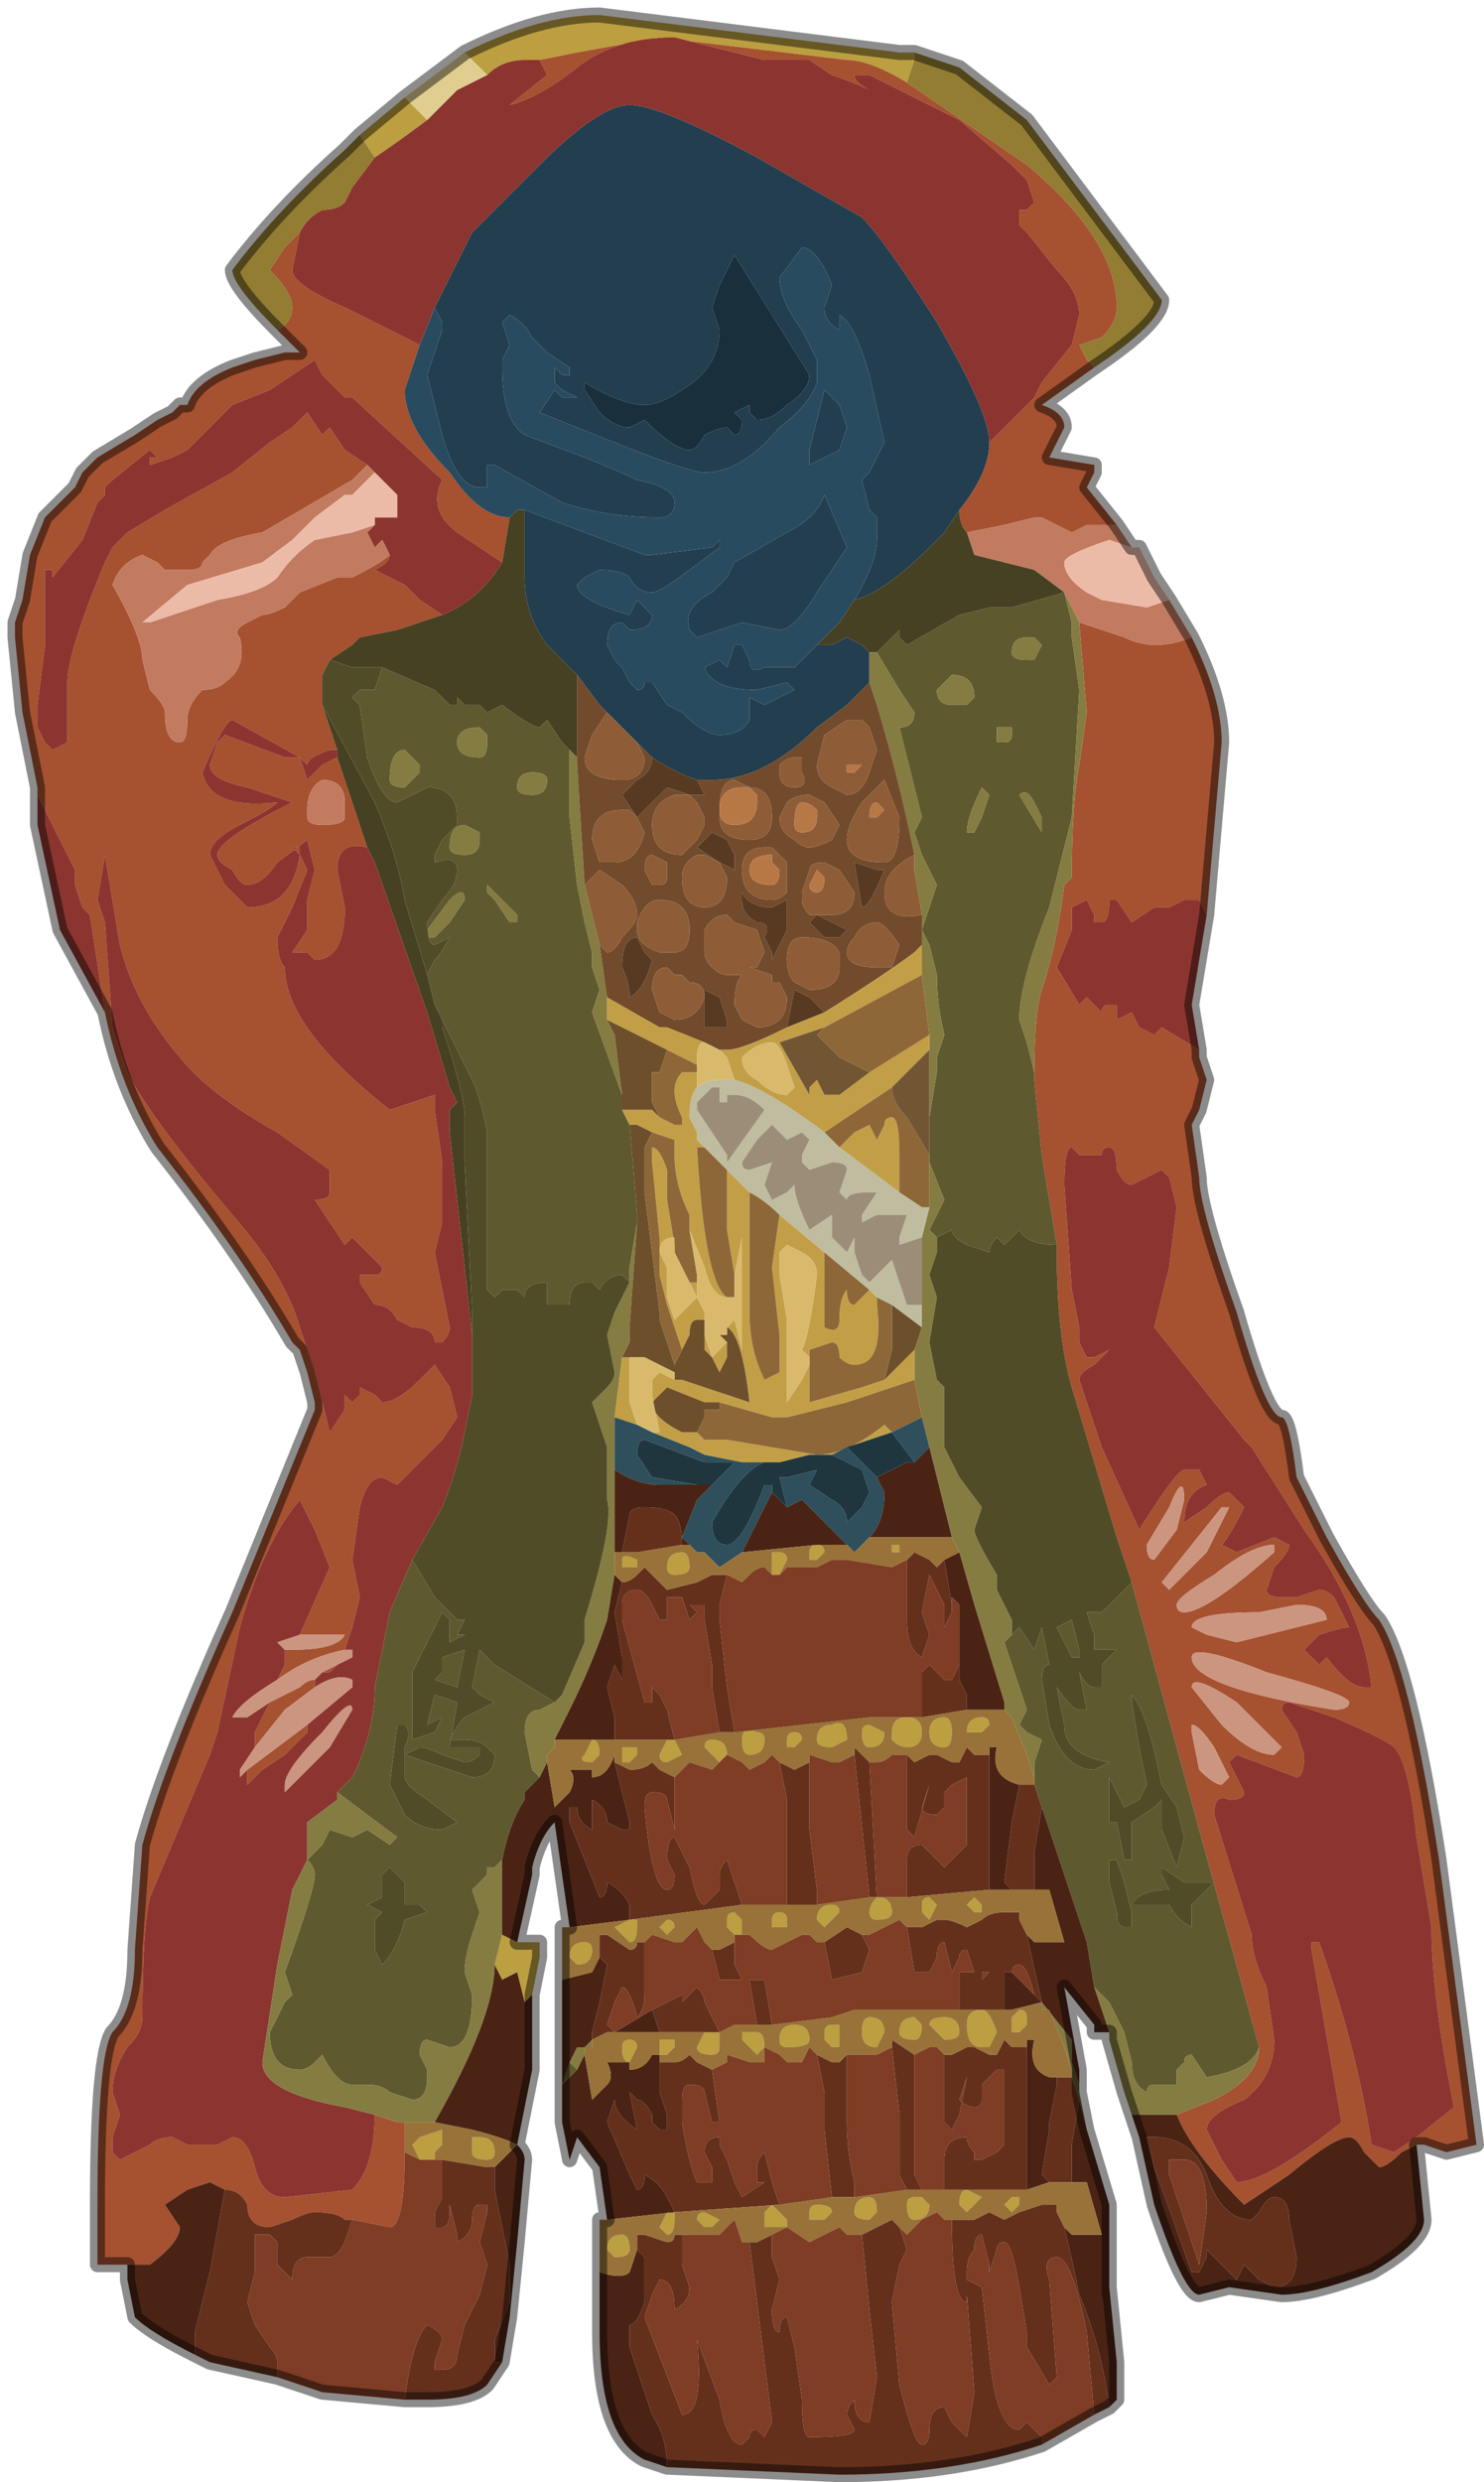 <?xml version="1.0" encoding="UTF-8" standalone="no"?>
<svg xmlns:xlink="http://www.w3.org/1999/xlink" height="16.55px" width="9.9px" xmlns="http://www.w3.org/2000/svg">
  <g transform="matrix(1.0, 0.0, 0.0, 1.0, 4.6, 6.6)">
    <path d="M1.45 -6.05 Q1.2 -6.2 1.05 -6.2 L1.05 -6.2 -0.2 -6.35 -0.75 -6.25 -1.0 -6.2 -1.1 -6.2 Q-1.25 -6.2 -1.35 -6.1 L-1.5 -6.25 Q-1.0 -6.5 -0.6 -6.5 L1.4 -6.25 1.45 -6.25 1.5 -6.25 1.5 -6.2 1.45 -6.05 M-1.15 6.35 L-1.0 6.35 -1.0 6.45 -1.05 6.7 -1.05 6.7 -1.1 6.75 -1.15 6.55 -1.15 6.55 -1.25 6.6 -1.3 6.5 -1.25 6.3 -1.15 6.35 M-2.2 -5.7 L-1.9 -5.95 -1.75 -5.8 Q-1.95 -5.65 -2.1 -5.55 L-2.1 -5.55 -2.2 -5.7 M1.4 3.7 L1.4 3.75 1.35 3.75 1.35 3.7 1.4 3.7 M0.8 3.8 L0.8 3.75 Q0.8 3.7 0.85 3.7 0.9 3.7 0.9 3.75 L0.85 3.8 0.8 3.8 M0.55 3.9 L0.55 3.75 Q0.55 3.75 0.6 3.75 0.65 3.75 0.65 3.8 L0.6 3.9 0.55 3.9 M1.45 4.85 Q1.55 4.85 1.55 4.95 1.55 5.05 1.45 5.05 1.4 5.05 1.35 5.0 L1.35 4.95 Q1.35 4.85 1.45 4.85 M1.95 4.85 Q2.0 4.85 2.0 4.9 L1.95 4.95 1.9 4.95 1.85 4.95 Q1.85 4.85 1.95 4.85 M2.15 6.95 L2.15 6.85 2.2 6.8 Q2.25 6.8 2.25 6.85 L2.25 6.9 2.2 6.95 2.15 6.95 M1.7 5.05 Q1.6 5.05 1.6 4.95 1.6 4.85 1.7 4.85 1.75 4.85 1.75 4.95 1.75 5.05 1.7 5.05 M1.15 4.95 Q1.15 4.9 1.2 4.9 L1.3 4.95 Q1.3 5.05 1.2 5.05 1.15 5.05 1.15 4.95 M1.35 6.15 Q1.35 6.2 1.25 6.2 1.2 6.2 1.2 6.15 1.2 6.1 1.25 6.05 1.35 6.05 1.35 6.15 M1.55 6.1 Q1.55 6.05 1.6 6.05 L1.65 6.1 1.6 6.2 1.55 6.15 1.55 6.1 M1.9 6.05 L1.95 6.1 1.95 6.15 1.9 6.15 1.85 6.1 1.9 6.05 M0.85 5.0 Q0.85 4.9 0.95 4.9 1.05 4.85 1.05 5.0 L0.95 5.05 Q0.85 5.05 0.85 5.0 M0.65 5.0 Q0.65 4.95 0.7 4.95 0.75 4.95 0.75 5.0 L0.7 5.05 0.65 5.05 0.65 5.0 M0.35 5.0 Q0.35 4.9 0.45 4.95 0.5 4.95 0.5 5.0 0.5 5.1 0.4 5.1 0.35 5.1 0.35 5.0 M0.1 5.05 Q0.1 5.0 0.15 5.0 0.25 5.0 0.25 5.1 L0.2 5.15 0.15 5.1 0.1 5.05 M1.0 6.15 L0.9 6.25 0.85 6.2 Q0.85 6.1 0.95 6.1 1.0 6.1 1.0 6.15 M0.6 6.25 L0.55 6.25 0.55 6.2 Q0.55 6.15 0.6 6.15 0.65 6.15 0.65 6.2 L0.65 6.25 0.6 6.25 M0.35 6.3 L0.3 6.3 0.25 6.25 0.25 6.2 Q0.25 6.15 0.3 6.15 L0.35 6.2 0.35 6.3 M0.45 6.95 Q0.5 6.95 0.5 7.05 L0.45 7.1 0.4 7.05 0.35 7.0 0.35 6.95 0.4 6.95 0.45 6.95 M0.15 6.95 L0.2 6.95 0.2 7.05 Q0.2 7.1 0.15 7.1 0.05 7.1 0.05 7.05 L0.1 6.95 0.15 6.95 M0.9 6.95 Q0.9 6.9 0.95 6.9 L1.0 6.9 1.0 7.05 0.95 7.05 0.9 7.0 0.9 6.95 M0.6 7.0 Q0.6 6.9 0.7 6.9 0.8 6.9 0.8 7.0 0.8 7.05 0.65 7.05 0.6 7.05 0.6 7.0 M1.95 6.8 Q2.0 6.8 2.05 6.95 L2.0 7.05 1.95 7.05 Q1.85 7.05 1.85 6.9 1.85 6.8 1.95 6.8 M1.5 6.85 L1.55 6.9 Q1.55 7.0 1.5 7.0 1.4 7.0 1.4 6.95 1.4 6.85 1.5 6.85 M1.2 6.85 Q1.3 6.85 1.3 6.95 L1.25 7.05 Q1.15 7.05 1.15 6.95 1.15 6.85 1.2 6.85 M1.7 7.0 L1.65 6.95 1.6 6.9 Q1.6 6.85 1.7 6.85 1.8 6.85 1.8 6.95 1.8 7.0 1.7 7.0 M1.55 8.05 L1.6 8.1 Q1.6 8.2 1.5 8.2 1.45 8.2 1.45 8.1 1.45 8.05 1.5 8.05 L1.55 8.05 M1.1 8.15 Q1.1 8.05 1.2 8.05 1.25 8.05 1.25 8.15 L1.2 8.2 Q1.1 8.2 1.1 8.15 M1.8 8.1 Q1.8 8.0 1.85 8.0 L1.95 8.05 1.85 8.15 1.8 8.1 M0.1 8.15 L0.2 8.2 0.15 8.25 0.1 8.25 0.05 8.2 Q0.05 8.15 0.1 8.15 M0.85 8.2 L0.8 8.2 0.8 8.15 Q0.8 8.1 0.85 8.1 0.95 8.1 0.95 8.15 L0.9 8.2 0.85 8.2 M0.5 8.15 Q0.55 8.1 0.55 8.1 L0.65 8.2 0.65 8.25 0.55 8.25 0.5 8.25 0.5 8.15 M2.1 8.1 L2.15 8.05 2.2 8.05 2.2 8.1 2.15 8.15 2.1 8.1 M-0.05 3.75 L-0.05 3.75 Q0.0 3.75 0.0 3.85 0.0 3.9 -0.1 3.9 -0.15 3.9 -0.15 3.85 -0.15 3.75 -0.05 3.75 M-0.35 3.85 L-0.4 3.85 -0.4 3.85 -0.45 3.85 -0.45 3.8 Q-0.45 3.75 -0.35 3.8 L-0.35 3.85 M-0.1 5.0 L-0.1 5.0 -0.05 5.1 -0.15 5.15 Q-0.2 5.15 -0.2 5.1 L-0.15 5.0 -0.1 5.0 -0.1 5.0 M-0.35 5.1 L-0.4 5.15 -0.45 5.15 -0.45 5.1 -0.45 5.05 Q-0.45 5.05 -0.4 5.05 -0.35 5.05 -0.35 5.05 L-0.35 5.1 M-0.65 5.0 Q-0.6 5.0 -0.6 5.1 L-0.65 5.15 Q-0.75 5.15 -0.7 5.1 L-0.65 5.0 M-0.15 6.3 L-0.2 6.25 -0.15 6.2 Q-0.1 6.2 -0.1 6.25 L-0.1 6.25 -0.15 6.3 M-0.35 6.25 L-0.35 6.25 Q-0.35 6.35 -0.4 6.35 L-0.5 6.25 -0.4 6.2 -0.35 6.2 -0.35 6.25 M-0.65 6.4 Q-0.65 6.5 -0.75 6.5 L-0.8 6.45 Q-0.8 6.35 -0.7 6.35 -0.65 6.35 -0.65 6.4 M-0.15 7.1 L-0.15 7.1 -0.2 7.1 -0.2 7.05 -0.2 7.0 Q-0.2 7.0 -0.15 7.0 L-0.1 7.0 -0.1 7.05 -0.15 7.1 M-0.4 7.0 Q-0.35 7.0 -0.35 7.05 L-0.4 7.15 Q-0.45 7.15 -0.45 7.05 -0.45 7.0 -0.4 7.0 M-0.2 8.25 L-0.15 8.15 -0.1 8.15 -0.1 8.2 Q-0.1 8.3 -0.15 8.3 L-0.2 8.25 M-0.5 8.45 L-0.55 8.4 Q-0.55 8.3 -0.45 8.3 -0.4 8.3 -0.4 8.4 -0.4 8.45 -0.5 8.45 M-1.45 7.65 L-1.4 7.65 Q-1.3 7.65 -1.3 7.75 -1.3 7.8 -1.35 7.8 -1.45 7.8 -1.45 7.75 L-1.45 7.65 M-1.8 7.8 L-1.85 7.7 -1.8 7.65 -1.65 7.6 -1.65 7.7 -1.7 7.75 -1.7 7.8 -1.75 7.8 -1.8 7.8" fill="#bb9f40" fill-rule="evenodd" stroke="none"/>
    <path d="M1.45 -6.05 L1.5 -6.2 1.5 -6.25 1.8 -6.15 1.8 -6.15 2.25 -5.8 3.15 -4.6 Q3.15 -4.45 2.7 -4.15 L2.7 -4.15 2.65 -4.2 2.6 -4.3 2.75 -4.35 Q2.85 -4.45 2.85 -4.55 2.85 -5.0 2.25 -5.5 L1.45 -6.05 M-2.75 -4.4 Q-3.05 -4.7 -3.05 -4.8 -2.75 -5.2 -2.3 -5.6 L-2.25 -5.65 -2.2 -5.7 -2.1 -5.55 -2.1 -5.55 -2.1 -5.55 -2.25 -5.35 -2.3 -5.25 Q-2.35 -5.2 -2.45 -5.2 -2.55 -5.15 -2.6 -5.05 L-2.7 -4.95 -2.8 -4.8 Q-2.65 -4.65 -2.65 -4.55 -2.65 -4.45 -2.75 -4.4" fill="#937d33" fill-rule="evenodd" stroke="none"/>
    <path d="M-1.0 -6.2 L-0.75 -6.25 -0.2 -6.35 1.05 -6.2 1.05 -6.2 Q1.2 -6.2 1.45 -6.05 L2.25 -5.5 Q2.85 -5.0 2.85 -4.55 2.85 -4.45 2.75 -4.35 L2.6 -4.3 2.65 -4.2 2.7 -4.15 2.35 -3.9 Q2.5 -3.85 2.5 -3.75 L2.45 -3.65 2.4 -3.55 2.7 -3.5 2.7 -3.45 2.65 -3.35 2.85 -3.1 2.65 -3.1 2.55 -3.05 2.35 -3.15 2.3 -3.15 2.1 -3.1 1.85 -3.05 Q1.8 -3.1 1.8 -3.2 2.0 -3.45 2.0 -3.65 L2.15 -3.8 2.3 -3.95 2.35 -4.05 2.55 -4.3 2.6 -4.5 Q2.6 -4.65 2.45 -4.8 L2.25 -5.05 2.2 -5.1 2.2 -5.2 2.25 -5.2 2.3 -5.25 2.25 -5.4 2.15 -5.5 1.8 -5.8 1.2 -6.1 1.15 -6.1 1.1 -6.1 Q1.1 -6.05 1.2 -6.0 L1.2 -6.0 Q1.1 -6.05 0.95 -6.1 L0.8 -6.2 0.65 -6.2 0.5 -6.2 -0.1 -6.35 Q-0.5 -6.35 -0.75 -6.15 -1.0 -5.95 -1.2 -5.9 L-1.2 -5.9 -0.95 -6.1 -1.0 -6.2 M2.6 -2.45 L2.9 -2.35 Q3.1 -2.25 3.35 -2.35 3.55 -1.95 3.55 -1.65 L3.45 -0.5 3.45 -0.5 3.4 -0.6 3.3 -0.6 3.2 -0.55 3.1 -0.55 2.95 -0.45 2.85 -0.6 2.8 -0.6 Q2.8 -0.45 2.75 -0.45 L2.7 -0.45 2.7 -0.5 2.65 -0.6 2.55 -0.55 2.55 -0.4 2.45 -0.15 2.6 0.1 2.65 0.05 2.7 0.1 2.75 0.15 Q2.75 0.1 2.8 0.1 L2.85 0.1 2.85 0.2 2.95 0.15 3.0 0.25 3.1 0.3 3.15 0.25 3.4 0.4 3.4 0.45 3.45 0.6 3.4 0.8 3.35 0.9 3.4 1.25 Q3.4 1.45 3.65 2.15 3.85 2.85 3.95 2.85 4.0 2.85 4.05 3.25 L4.25 3.65 Q4.5 4.1 4.6 4.2 4.8 4.5 5.0 5.8 L5.25 7.7 5.05 7.75 4.9 7.7 4.85 7.7 4.75 7.75 Q4.65 7.85 4.6 7.85 L4.5 7.75 Q4.45 7.65 4.4 7.65 4.3 7.65 4.0 7.9 L3.7 8.1 Q3.35 7.75 3.25 7.5 L3.5 7.4 Q3.8 7.25 3.8 7.05 L3.4 5.6 2.95 3.95 2.85 3.65 2.55 2.65 Q2.45 2.3 2.45 1.75 L2.45 1.7 2.35 1.1 2.3 0.6 2.3 0.55 Q2.3 0.15 2.35 0.0 2.45 -0.3 2.5 -0.7 L2.55 -0.75 Q2.55 -1.25 2.6 -1.5 L2.65 -1.85 2.6 -2.45 M-3.75 8.5 L-3.95 8.5 -3.95 8.1 Q-3.95 7.1 -3.85 6.95 -3.7 6.8 -3.7 6.4 L-3.65 5.7 Q-3.5 5.15 -3.05 4.15 L-2.5 2.8 -2.5 2.75 -2.55 2.55 -2.6 2.4 -2.65 2.35 Q-3.0 1.75 -3.55 1.05 -3.8 0.65 -3.9 0.15 L-4.0 -0.5 -4.05 -0.55 -4.1 -0.7 -4.1 -0.8 -4.15 -0.9 -4.2 -1.0 -4.35 -1.3 -4.35 -1.35 -4.35 -1.35 -4.45 -1.85 -4.5 -2.35 -4.5 -2.45 -4.45 -2.6 -4.4 -2.9 -4.3 -3.15 -4.1 -3.35 -4.05 -3.45 -3.95 -3.55 -3.7 -3.7 -3.55 -3.8 -3.55 -3.8 -3.45 -3.85 -3.4 -3.9 -3.35 -3.9 -3.35 -3.9 Q-3.3 -4.05 -3.05 -4.15 L-2.9 -4.2 -2.7 -4.25 -2.65 -4.25 -2.6 -4.25 -2.75 -4.4 Q-2.65 -4.45 -2.65 -4.55 -2.65 -4.65 -2.8 -4.8 L-2.7 -4.95 -2.6 -5.05 -2.65 -4.8 Q-2.65 -4.7 -2.3 -4.55 L-2.3 -4.55 -1.8 -4.3 -1.9 -4.0 Q-1.9 -3.75 -1.6 -3.45 -1.4 -3.15 -1.2 -3.15 L-1.25 -2.85 -1.55 -3.05 Q-1.75 -3.2 -1.65 -3.4 L-2.25 -3.95 -2.3 -3.95 -2.45 -4.1 -2.5 -4.2 -2.8 -4.0 -3.05 -3.9 -3.35 -3.6 -3.45 -3.55 -3.6 -3.5 -3.6 -3.55 -3.55 -3.55 -3.6 -3.6 -3.85 -3.4 -3.9 -3.35 -3.9 -3.3 -3.95 -3.25 -4.05 -3.0 -4.25 -2.75 -4.25 -2.8 -4.3 -2.8 -4.3 -2.5 -4.3 -2.4 -4.3 -2.3 -4.35 -1.9 -4.35 -1.75 -4.3 -1.65 -4.25 -1.6 -4.15 -1.65 -4.15 -2.05 Q-4.15 -2.25 -3.9 -2.85 L-3.85 -2.95 -3.75 -3.05 -3.5 -3.2 -3.05 -3.45 -2.8 -3.65 -2.65 -3.75 -2.55 -3.85 -2.45 -3.7 -2.4 -3.75 -2.3 -3.6 -2.15 -3.5 -2.25 -3.4 -2.85 -3.05 Q-3.15 -3.0 -3.2 -2.9 L-3.25 -2.85 Q-3.25 -2.8 -3.35 -2.8 L-3.35 -2.8 -3.4 -2.8 -3.5 -2.8 -3.5 -2.8 -3.55 -2.85 -3.65 -2.9 Q-3.8 -2.85 -3.85 -2.7 -3.65 -2.35 -3.65 -2.2 L-3.6 -2.0 Q-3.5 -1.9 -3.5 -1.85 -3.5 -1.65 -3.4 -1.65 -3.35 -1.65 -3.35 -1.8 -3.35 -1.9 -3.25 -2.0 -3.15 -2.0 -3.1 -2.05 -2.95 -2.15 -3.0 -2.35 -3.05 -2.4 -2.95 -2.45 L-2.85 -2.5 Q-2.8 -2.5 -2.7 -2.55 L-2.6 -2.65 -2.35 -2.75 -2.25 -2.75 Q-2.05 -2.85 -2.0 -2.9 -2.0 -2.85 -2.1 -2.8 L-1.9 -2.7 -1.8 -2.6 -1.65 -2.5 -1.65 -2.5 -1.95 -2.4 -2.2 -2.35 -2.25 -2.3 -2.4 -2.2 -2.45 -2.1 -2.45 -1.9 -2.35 -1.6 -2.4 -1.6 Q-2.55 -1.55 -2.55 -1.5 L-2.6 -1.55 -2.55 -1.4 -2.45 -1.5 -2.35 -1.55 -2.15 -0.95 Q-2.35 -1.0 -2.35 -0.8 L-2.3 -0.55 Q-2.3 -0.2 -2.5 -0.2 L-2.55 -0.25 -2.65 -0.25 -2.55 -0.4 -2.55 -0.6 -2.5 -0.8 -2.55 -1.0 -2.75 -0.85 Q-2.85 -0.7 -2.95 -0.7 -3.0 -0.7 -3.05 -0.8 -3.15 -0.85 -3.15 -0.9 -3.15 -1.0 -2.65 -1.25 L-2.95 -1.35 Q-3.2 -1.4 -3.2 -1.5 L-3.15 -1.65 -3.1 -1.7 -2.7 -1.55 -2.6 -1.55 -3.05 -1.8 Q-3.1 -1.8 -3.25 -1.45 -3.2 -1.2 -2.75 -1.25 L-2.75 -1.25 Q-2.8 -1.2 -3.0 -1.1 -3.2 -1.0 -3.2 -0.9 L-3.1 -0.7 -2.95 -0.55 Q-2.65 -0.55 -2.6 -0.9 L-2.55 -0.8 -2.65 -0.55 -2.75 -0.35 Q-2.75 -0.2 -2.7 -0.15 -2.7 0.25 -2.0 0.8 L-1.7 0.7 -1.7 0.8 -1.65 1.15 -1.65 1.25 -1.65 1.55 -1.7 1.75 -1.65 2.0 -1.6 2.25 Q-1.6 2.3 -1.65 2.35 L-1.7 2.35 Q-1.7 2.25 -1.85 2.25 L-1.95 2.2 Q-2.0 2.1 -2.1 2.1 L-2.2 1.95 -2.2 1.9 -2.1 1.9 Q-2.05 1.9 -2.05 1.85 L-2.25 1.65 -2.3 1.7 -2.5 1.4 Q-2.4 1.4 -2.4 1.35 L-2.4 1.2 -2.75 0.95 Q-3.2 0.7 -3.4 0.45 -3.7 0.1 -3.8 -0.3 L-3.9 -0.9 -3.95 -0.6 -3.9 -0.45 -3.85 0.25 -3.75 0.55 Q-3.6 0.85 -3.05 1.5 -2.7 1.9 -2.6 2.25 L-2.5 2.55 -2.4 2.95 -2.3 2.8 -2.3 2.7 -2.25 2.75 -2.2 2.7 -2.2 2.65 -2.1 2.7 -2.05 2.75 Q-1.95 2.75 -1.8 2.6 L-1.7 2.5 -1.6 2.65 -1.55 2.85 -1.65 3.0 -1.95 3.3 -2.05 3.25 Q-2.15 3.25 -2.2 3.45 L-2.25 3.8 -2.2 4.05 -2.25 4.25 -2.3 4.4 Q-2.55 4.45 -2.75 4.6 L-2.75 4.6 -2.7 4.5 -2.7 4.4 -2.65 4.4 Q-2.35 4.4 -2.3 4.3 L-2.35 4.3 -2.6 4.3 -2.4 3.85 -2.5 3.6 -2.6 3.4 Q-2.85 3.7 -3.0 4.25 L-3.15 4.95 -3.2 5.1 -3.6 6.05 Q-3.65 6.25 -3.65 6.85 -3.65 6.95 -3.75 7.05 -3.85 7.2 -3.85 7.35 L-3.8 7.5 -3.85 7.65 -3.85 7.75 -3.8 7.8 -3.6 7.7 Q-3.55 7.65 -3.45 7.65 L-3.35 7.7 -3.25 7.7 -3.15 7.7 -3.05 7.65 Q-2.95 7.65 -2.9 7.85 -2.85 8.05 -2.7 8.05 L-2.25 8.0 Q-2.1 7.85 -2.1 7.5 L-1.95 7.55 -1.9 7.55 -1.9 7.75 Q-1.9 8.25 -2.0 8.25 L-2.25 8.2 -2.3 8.2 Q-2.35 8.15 -2.5 8.15 -2.55 8.15 -2.65 8.2 L-2.8 8.25 Q-2.95 8.25 -2.95 8.1 -3.0 8.0 -3.1 8.0 L-3.2 7.95 -3.35 8.0 -3.5 8.1 -3.4 8.25 Q-3.4 8.35 -3.6 8.5 L-3.75 8.5 M4.3 4.05 L4.4 4.25 Q4.35 4.25 4.2 4.3 L4.1 4.4 4.15 4.45 4.2 4.5 4.25 4.45 Q4.4 4.65 4.5 4.65 L4.55 4.65 Q4.5 4.15 4.1 3.6 L3.75 3.05 3.7 3.0 3.1 2.25 3.2 1.85 3.25 1.45 3.2 1.25 3.15 1.2 2.95 1.3 Q2.9 1.3 2.85 1.2 2.85 1.05 2.8 1.05 2.75 1.05 2.75 1.1 L2.7 1.1 2.6 1.1 2.55 1.05 Q2.5 1.05 2.5 1.3 L2.55 2.0 2.6 2.25 2.6 2.35 2.65 2.45 2.7 2.45 2.8 2.4 2.7 2.5 Q2.6 2.55 2.6 2.6 L2.75 3.05 3.0 3.6 Q3.25 3.2 3.3 3.2 L3.4 3.2 3.45 3.3 Q3.3 3.35 3.3 3.55 L3.45 3.45 Q3.55 3.35 3.6 3.35 L3.65 3.4 3.7 3.45 Q3.6 3.65 3.55 3.7 L3.65 3.75 3.9 3.65 4.0 3.7 Q4.0 3.75 3.9 3.85 L3.85 4.0 Q3.85 4.05 3.95 4.05 L4.05 4.05 4.2 4.0 Q4.25 4.0 4.3 4.05 M4.3 4.8 Q4.4 4.8 4.4 4.75 4.4 4.7 3.85 4.55 3.35 4.35 3.35 4.45 3.35 4.65 4.3 4.8 M4.25 4.2 Q4.25 4.1 4.05 4.1 L3.8 4.15 Q3.35 4.15 3.35 4.25 L3.45 4.3 3.65 4.35 4.25 4.2 M3.6 3.45 L3.55 3.45 3.35 3.7 3.15 3.95 Q3.2 4.0 3.2 4.0 L3.45 3.75 3.6 3.45 M3.3 3.4 Q3.3 3.2 3.2 3.45 L3.05 3.7 Q3.05 3.8 3.1 3.8 L3.25 3.6 3.3 3.4 M3.25 4.1 Q3.25 4.15 3.3 4.15 3.45 4.15 3.9 3.75 L3.9 3.7 Q3.75 3.7 3.5 3.9 3.25 4.05 3.25 4.1 M3.95 4.8 L4.05 4.95 4.1 5.1 Q4.1 5.25 4.05 5.25 L3.65 5.1 3.6 5.15 3.65 5.25 3.7 5.35 Q3.7 5.4 3.6 5.4 3.5 5.35 3.5 5.5 L3.75 6.3 Q3.75 6.45 3.85 6.65 L3.9 7.0 Q3.9 7.25 3.7 7.4 3.45 7.5 3.45 7.6 L3.55 7.8 3.65 7.95 Q3.85 7.95 4.35 7.55 L4.15 6.4 4.15 6.35 4.2 6.35 Q4.45 7.05 4.55 7.7 L4.7 7.75 4.85 7.65 5.1 7.45 Q4.95 6.7 4.95 6.25 L4.85 5.65 Q4.8 5.15 4.7 5.05 4.65 5.0 4.3 4.85 L4.0 4.75 Q3.95 4.75 3.95 4.8 M3.35 4.65 L3.55 4.9 Q3.75 5.1 3.9 5.1 L3.95 5.05 3.65 4.75 Q3.35 4.55 3.35 4.65 M3.35 4.95 L3.4 5.2 Q3.5 5.3 3.55 5.3 L3.6 5.25 3.5 5.05 Q3.4 4.9 3.35 4.9 L3.35 4.95 M-2.3 -1.25 Q-2.3 -1.4 -2.45 -1.4 -2.55 -1.35 -2.55 -1.2 L-2.55 -1.15 Q-2.55 -1.1 -2.45 -1.1 -2.3 -1.1 -2.3 -1.15 L-2.3 -1.25 M-2.6 -0.95 L-2.6 -0.9 -2.65 -0.95 -2.6 -0.95 M-2.35 4.5 L-2.35 4.5 -2.4 4.55 -2.45 4.55 -2.35 4.5 M-2.5 4.6 L-2.5 4.65 -2.7 4.8 -2.9 5.05 -2.9 4.95 -2.8 4.75 -2.6 4.65 Q-2.55 4.6 -2.5 4.6 M-2.55 4.9 L-2.55 4.95 -2.7 5.1 -2.85 5.2 -2.95 5.3 -2.95 5.2 -2.55 4.9" fill="#a65130" fill-rule="evenodd" stroke="none"/>
    <path d="M-1.35 -6.1 Q-1.25 -6.2 -1.1 -6.2 L-1.0 -6.2 -0.95 -6.1 -1.2 -5.9 -1.2 -5.9 Q-1.0 -5.95 -0.75 -6.15 -0.5 -6.35 -0.1 -6.35 L0.5 -6.2 0.65 -6.2 0.8 -6.2 0.95 -6.1 Q1.1 -6.05 1.2 -6.0 L1.2 -6.0 Q1.1 -6.05 1.1 -6.1 L1.15 -6.1 1.2 -6.1 1.8 -5.8 2.15 -5.5 2.25 -5.4 2.3 -5.25 2.25 -5.2 2.2 -5.2 2.2 -5.1 2.25 -5.05 2.45 -4.8 Q2.6 -4.65 2.6 -4.5 L2.55 -4.3 2.35 -4.05 2.3 -3.95 2.15 -3.8 2.0 -3.65 2.0 -3.65 Q2.0 -3.85 1.65 -4.45 1.3 -5.0 1.15 -5.15 L0.45 -5.55 Q-0.2 -5.9 -0.4 -5.9 -0.6 -5.9 -1.0 -5.5 L-1.45 -5.05 -1.7 -4.55 -1.8 -4.3 -2.3 -4.55 -2.3 -4.55 Q-2.65 -4.7 -2.65 -4.8 L-2.6 -5.05 Q-2.55 -5.15 -2.45 -5.2 -2.35 -5.2 -2.3 -5.25 L-2.25 -5.35 -2.1 -5.55 -2.1 -5.55 Q-1.95 -5.65 -1.75 -5.8 L-1.55 -6.0 -1.35 -6.1 M3.4 0.4 L3.15 0.25 3.1 0.3 3.0 0.25 2.95 0.15 2.85 0.2 2.85 0.1 2.8 0.1 Q2.75 0.1 2.75 0.15 L2.7 0.1 2.65 0.05 2.6 0.1 2.45 -0.15 2.55 -0.4 2.55 -0.55 2.65 -0.6 2.7 -0.5 2.7 -0.45 2.75 -0.45 Q2.8 -0.45 2.8 -0.6 L2.85 -0.6 2.95 -0.45 3.1 -0.55 3.2 -0.55 3.3 -0.6 3.4 -0.6 3.45 -0.5 3.45 -0.5 3.35 0.1 3.4 0.4 M-3.9 0.15 L-4.2 -0.4 -4.35 -1.1 -4.35 -1.3 -4.35 -1.35 -4.35 -1.3 -4.2 -1.0 -4.15 -0.9 -4.1 -0.8 -4.1 -0.7 -4.05 -0.55 -4.0 -0.5 -3.9 0.15 M4.3 4.05 Q4.25 4.0 4.2 4.0 L4.05 4.05 3.95 4.05 Q3.85 4.05 3.85 4.0 L3.9 3.85 Q4.0 3.75 4.0 3.7 L3.9 3.65 3.65 3.75 3.55 3.7 Q3.6 3.65 3.7 3.45 L3.65 3.4 3.6 3.35 Q3.55 3.35 3.45 3.45 L3.3 3.55 Q3.3 3.35 3.45 3.3 L3.4 3.2 3.3 3.2 Q3.25 3.2 3.0 3.6 L2.75 3.05 2.6 2.6 Q2.6 2.55 2.7 2.5 L2.8 2.4 2.7 2.45 2.65 2.45 2.6 2.35 2.6 2.25 2.55 2.0 2.5 1.3 Q2.5 1.05 2.55 1.05 L2.6 1.1 2.7 1.1 2.75 1.1 Q2.75 1.05 2.8 1.05 2.85 1.05 2.85 1.2 2.9 1.3 2.95 1.3 L3.15 1.2 3.2 1.25 3.25 1.45 3.2 1.85 3.1 2.25 3.7 3.0 3.75 3.05 4.1 3.6 Q4.5 4.15 4.55 4.65 L4.5 4.65 Q4.4 4.65 4.25 4.45 L4.2 4.5 4.15 4.45 4.1 4.4 4.2 4.3 Q4.35 4.25 4.4 4.25 L4.3 4.05 M3.95 4.8 Q3.95 4.75 4.0 4.75 L4.3 4.85 Q4.65 5.0 4.7 5.05 4.8 5.15 4.85 5.65 L4.95 6.25 Q4.95 6.7 5.1 7.45 L4.85 7.65 4.7 7.75 4.55 7.7 Q4.45 7.05 4.2 6.35 L4.15 6.35 4.15 6.4 4.35 7.55 Q3.85 7.95 3.65 7.95 L3.55 7.8 3.45 7.6 Q3.45 7.5 3.7 7.4 3.9 7.25 3.9 7.0 L3.85 6.65 Q3.75 6.45 3.75 6.3 L3.5 5.5 Q3.5 5.35 3.6 5.4 3.7 5.4 3.7 5.35 L3.65 5.25 3.6 5.15 3.65 5.1 4.05 5.25 Q4.1 5.25 4.1 5.1 L4.05 4.95 3.95 4.8 M-2.15 -3.5 L-2.3 -3.6 -2.4 -3.75 -2.45 -3.7 -2.55 -3.85 -2.65 -3.75 -2.8 -3.65 -3.05 -3.45 -3.5 -3.2 -3.75 -3.05 -3.85 -2.95 -3.9 -2.85 Q-4.15 -2.25 -4.15 -2.05 L-4.15 -1.65 -4.25 -1.6 -4.3 -1.65 -4.35 -1.75 -4.35 -1.9 -4.3 -2.3 -4.3 -2.4 -4.3 -2.5 -4.3 -2.8 -4.25 -2.8 -4.25 -2.75 -4.05 -3.0 -3.95 -3.25 -3.9 -3.3 -3.9 -3.35 -3.85 -3.4 -3.6 -3.6 -3.55 -3.55 -3.6 -3.55 -3.6 -3.5 -3.45 -3.55 -3.35 -3.6 -3.05 -3.9 -2.8 -4.0 -2.5 -4.2 -2.45 -4.1 -2.3 -3.95 -2.25 -3.95 -1.65 -3.4 Q-1.75 -3.2 -1.55 -3.05 L-1.25 -2.85 Q-1.4 -2.6 -1.65 -2.5 L-1.8 -2.6 -1.9 -2.7 -2.1 -2.8 Q-2.0 -2.85 -2.0 -2.9 L-2.05 -3.0 -2.1 -2.95 -2.15 -3.05 -2.1 -3.1 -2.1 -3.15 -2.0 -3.15 -1.95 -3.15 -1.95 -3.3 -2.1 -3.45 -2.15 -3.5 M-2.3 4.4 L-2.25 4.25 -2.2 4.05 -2.25 3.8 -2.2 3.45 Q-2.15 3.25 -2.05 3.25 L-1.95 3.3 -1.65 3.0 -1.55 2.85 -1.6 2.65 -1.7 2.5 -1.8 2.6 Q-1.95 2.75 -2.05 2.75 L-2.1 2.7 -2.2 2.65 -2.2 2.7 -2.25 2.75 -2.3 2.7 -2.3 2.8 -2.4 2.95 -2.5 2.55 -2.6 2.25 Q-2.7 1.9 -3.05 1.5 -3.6 0.85 -3.75 0.55 L-3.85 0.25 -3.9 -0.45 -3.95 -0.6 -3.9 -0.9 -3.8 -0.3 Q-3.7 0.1 -3.4 0.45 -3.2 0.7 -2.75 0.95 L-2.4 1.2 -2.4 1.35 Q-2.4 1.4 -2.5 1.4 L-2.3 1.7 -2.25 1.65 -2.05 1.85 Q-2.05 1.9 -2.1 1.9 L-2.2 1.9 -2.2 1.95 -2.1 2.1 Q-2.0 2.1 -1.95 2.2 L-1.85 2.25 Q-1.7 2.25 -1.7 2.35 L-1.65 2.35 Q-1.6 2.3 -1.6 2.25 L-1.65 2.0 -1.7 1.75 -1.65 1.55 -1.65 1.25 -1.65 1.15 -1.7 0.8 -1.7 0.7 -2.0 0.8 Q-2.7 0.25 -2.7 -0.15 -2.75 -0.2 -2.75 -0.35 L-2.65 -0.55 -2.55 -0.8 -2.6 -0.9 Q-2.65 -0.55 -2.95 -0.55 L-3.1 -0.7 -3.2 -0.9 Q-3.2 -1.0 -3.0 -1.1 -2.8 -1.2 -2.75 -1.25 L-2.75 -1.25 Q-3.2 -1.2 -3.25 -1.45 -3.1 -1.8 -3.05 -1.8 L-2.6 -1.55 -2.7 -1.55 -3.1 -1.7 -3.15 -1.65 -3.2 -1.5 Q-3.2 -1.4 -2.95 -1.35 L-2.65 -1.25 Q-3.15 -1.0 -3.15 -0.9 -3.15 -0.85 -3.05 -0.8 -3.0 -0.7 -2.95 -0.7 -2.85 -0.7 -2.75 -0.85 L-2.55 -1.0 -2.5 -0.8 -2.55 -0.6 -2.55 -0.4 -2.65 -0.25 -2.55 -0.25 -2.5 -0.2 Q-2.3 -0.2 -2.3 -0.55 L-2.35 -0.8 Q-2.35 -1.0 -2.15 -0.95 L-2.15 -0.95 -2.1 -0.85 -1.75 0.15 -1.6 0.65 -1.55 0.75 -1.6 0.8 -1.6 0.95 -1.45 2.3 -1.45 2.7 -1.5 2.95 Q-1.55 3.2 -1.65 3.45 L-1.85 3.8 -2.0 4.15 -2.1 4.65 Q-2.1 4.95 -2.25 5.25 L-2.35 5.35 -2.35 5.4 -2.55 5.55 -2.55 5.8 -2.65 6.0 -2.75 6.5 -2.85 7.15 Q-2.85 7.35 -2.3 7.45 L-2.1 7.5 Q-2.1 7.85 -2.25 8.0 L-2.7 8.05 Q-2.85 8.05 -2.9 7.85 -2.95 7.65 -3.05 7.65 L-3.15 7.7 -3.25 7.7 -3.35 7.7 -3.45 7.65 Q-3.55 7.65 -3.6 7.7 L-3.8 7.8 -3.85 7.75 -3.85 7.65 -3.8 7.5 -3.85 7.35 Q-3.85 7.2 -3.75 7.05 -3.65 6.95 -3.65 6.85 -3.65 6.25 -3.6 6.05 L-3.2 5.1 -3.15 4.95 -3.0 4.25 Q-2.85 3.7 -2.6 3.4 L-2.5 3.6 -2.4 3.85 -2.6 4.3 -2.75 4.35 -2.7 4.4 -2.7 4.5 -2.75 4.6 Q-3.0 4.75 -3.05 4.85 L-3.05 4.85 -2.95 4.85 -2.8 4.75 -2.9 4.95 -2.9 5.05 -3.0 5.2 -3.0 5.25 -2.95 5.2 -2.95 5.3 -2.85 5.2 -2.7 5.1 -2.55 4.95 -2.55 4.9 -2.25 4.65 -2.25 4.6 Q-2.35 4.55 -2.5 4.65 L-2.5 4.6 -2.45 4.55 -2.45 4.55 -2.4 4.55 -2.35 4.5 -2.35 4.5 -2.25 4.45 -2.25 4.4 -2.3 4.4 M-2.35 -1.55 L-2.45 -1.5 -2.55 -1.4 -2.6 -1.55 -2.55 -1.5 Q-2.55 -1.55 -2.4 -1.6 L-2.35 -1.6 -2.35 -1.55 M-2.6 -0.95 L-2.65 -0.95 -2.6 -0.9 -2.6 -0.95 M-2.7 5.3 L-2.7 5.35 -2.4 5.05 -2.25 4.8 Q-2.25 4.7 -2.45 4.95 -2.7 5.2 -2.7 5.3" fill="#8c3530" fill-rule="evenodd" stroke="none"/>
    <path d="M2.0 -3.65 Q2.0 -3.45 1.8 -3.2 L1.7 -3.05 1.6 -2.95 Q1.3 -2.65 1.1 -2.6 1.25 -2.85 1.25 -3.0 L1.25 -3.15 1.2 -3.2 1.15 -3.4 1.2 -3.45 1.3 -3.65 1.2 -4.1 Q1.1 -4.45 1.0 -4.5 L1.0 -4.4 Q0.9 -4.45 0.9 -4.55 L0.95 -4.7 Q0.85 -4.95 0.75 -4.95 L0.6 -4.75 Q0.6 -4.6 0.75 -4.4 L0.85 -4.2 0.85 -4.05 Q0.8 -3.9 0.6 -3.75 0.35 -3.45 0.1 -3.45 0.0 -3.45 -0.5 -3.65 L-1.0 -3.85 -0.9 -4.0 -0.85 -3.95 -0.75 -3.95 -0.75 -3.95 -0.85 -4.0 -0.9 -4.05 -0.9 -4.15 -0.85 -4.1 -0.8 -4.1 -0.8 -4.15 -0.95 -4.25 -1.05 -4.35 Q-1.1 -4.45 -1.2 -4.5 L-1.25 -4.45 -1.2 -4.3 -1.25 -4.2 -1.25 -4.15 Q-1.25 -3.8 -1.1 -3.7 L-0.7 -3.55 Q-0.45 -3.45 -0.35 -3.4 -0.1 -3.35 -0.1 -3.25 -0.1 -3.15 -0.2 -3.15 -0.55 -3.15 -0.85 -3.25 L-1.3 -3.5 -1.35 -3.5 -1.35 -3.35 -1.4 -3.35 Q-1.55 -3.35 -1.65 -3.7 L-1.75 -4.1 -1.65 -4.4 -1.65 -4.45 -1.7 -4.55 -1.45 -5.05 -1.0 -5.5 Q-0.6 -5.9 -0.4 -5.9 -0.2 -5.9 0.45 -5.55 L1.15 -5.15 Q1.3 -5.0 1.65 -4.45 2.0 -3.85 2.0 -3.65 L2.0 -3.65 M0.2 -4.7 L0.15 -4.55 0.2 -4.4 Q0.2 -4.15 -0.05 -4.0 -0.2 -3.9 -0.3 -3.9 -0.45 -3.9 -0.7 -4.05 L-0.7 -4.0 -0.6 -3.85 Q-0.5 -3.75 -0.4 -3.75 L-0.3 -3.8 Q-0.1 -3.6 0.0 -3.6 0.05 -3.6 0.1 -3.7 0.2 -3.75 0.25 -3.75 L0.3 -3.7 Q0.35 -3.7 0.35 -3.8 L0.3 -3.85 0.4 -3.9 0.4 -3.85 0.45 -3.8 Q0.55 -3.8 0.65 -3.9 0.8 -4.0 0.8 -4.1 L0.3 -4.9 0.2 -4.7 M-1.1 -3.2 L-0.3 -2.9 -0.25 -2.9 0.15 -2.95 0.2 -3.0 0.2 -2.95 0.0 -2.8 Q-0.2 -2.65 -0.25 -2.65 -0.35 -2.65 -0.4 -2.75 -0.45 -2.8 -0.6 -2.8 L-0.7 -2.75 -0.75 -2.7 Q-0.75 -2.6 -0.4 -2.5 L-0.35 -2.6 -0.35 -2.6 -0.3 -2.55 -0.25 -2.5 -0.25 -2.5 Q-0.25 -2.4 -0.4 -2.4 L-0.45 -2.45 Q-0.55 -2.45 -0.55 -2.3 L-0.5 -2.2 -0.45 -2.15 -0.4 -2.05 -0.35 -2.0 Q-0.3 -2.0 -0.3 -2.05 L-0.25 -2.05 -0.15 -1.9 -0.05 -1.85 Q0.1 -1.7 0.2 -1.7 0.35 -1.7 0.4 -1.8 L0.4 -1.95 0.5 -1.9 0.6 -1.95 0.7 -2.0 0.7 -2.0 0.65 -2.05 0.45 -2.0 Q0.15 -2.0 0.1 -2.15 L0.2 -2.2 0.25 -2.15 0.25 -2.15 0.3 -2.3 0.35 -2.3 0.4 -2.2 Q0.4 -2.1 0.5 -2.15 L0.65 -2.15 0.7 -2.15 0.85 -2.3 0.95 -2.3 1.05 -2.35 1.15 -2.3 1.2 -2.25 1.2 -2.05 1.05 -1.9 0.85 -1.75 Q0.5 -1.4 0.15 -1.4 L0.05 -1.4 Q-0.1 -1.45 -0.25 -1.55 L-0.35 -1.65 -0.55 -1.85 -0.6 -1.9 -0.6 -1.9 -0.75 -2.1 -0.95 -2.3 Q-1.1 -2.5 -1.1 -2.75 L-1.1 -2.8 -1.1 -3.2 M0.15 -2.65 L0.25 -2.75 0.3 -2.85 0.65 -3.05 Q0.85 -3.15 0.9 -3.3 L1.05 -2.95 0.85 -2.65 Q0.7 -2.4 0.6 -2.4 L0.35 -2.45 0.2 -2.4 0.05 -2.35 0.0 -2.4 Q-0.05 -2.55 0.15 -2.65 M0.9 -4.0 L1.0 -3.9 1.05 -3.75 1.0 -3.6 0.8 -3.5 0.8 -3.6 0.9 -4.0" fill="#223e4f" fill-rule="evenodd" stroke="none"/>
    <path d="M1.85 -3.05 L2.1 -3.1 2.3 -3.15 2.35 -3.15 2.55 -3.05 2.65 -3.1 2.85 -3.1 2.95 -2.95 2.8 -3.0 Q2.5 -2.9 2.5 -2.85 2.5 -2.75 2.65 -2.65 L2.75 -2.6 3.05 -2.55 3.2 -2.6 3.35 -2.35 Q3.1 -2.25 2.9 -2.35 L2.6 -2.45 2.55 -2.55 2.5 -2.65 2.3 -2.8 2.3 -2.8 1.9 -2.9 1.85 -3.05 M-2.15 -3.5 L-2.1 -3.45 -2.25 -3.3 -2.3 -3.3 -2.5 -3.15 -2.65 -3.0 -2.85 -2.85 -3.35 -2.7 -3.65 -2.45 -3.6 -2.45 -3.15 -2.6 Q-2.85 -2.65 -2.75 -2.75 -2.65 -2.9 -2.5 -3.0 L-2.25 -3.05 -2.1 -3.1 -2.15 -3.05 -2.1 -2.95 -2.05 -3.0 -2.0 -2.9 Q-2.05 -2.85 -2.25 -2.75 L-2.35 -2.75 -2.6 -2.65 -2.7 -2.55 Q-2.8 -2.5 -2.85 -2.5 L-2.95 -2.45 Q-3.05 -2.4 -3.0 -2.35 -2.95 -2.15 -3.1 -2.05 -3.15 -2.0 -3.25 -2.0 -3.35 -1.9 -3.35 -1.8 -3.35 -1.65 -3.4 -1.65 -3.5 -1.65 -3.5 -1.85 -3.5 -1.9 -3.6 -2.0 L-3.65 -2.2 Q-3.65 -2.35 -3.85 -2.7 -3.8 -2.85 -3.65 -2.9 L-3.55 -2.85 -3.5 -2.8 -3.5 -2.8 -3.4 -2.8 -3.35 -2.8 -3.35 -2.8 Q-3.25 -2.8 -3.25 -2.85 L-3.2 -2.9 Q-3.15 -3.0 -2.85 -3.05 L-2.25 -3.4 -2.15 -3.5 M-2.3 -1.25 L-2.3 -1.15 Q-2.3 -1.1 -2.45 -1.1 -2.55 -1.1 -2.55 -1.15 L-2.55 -1.2 Q-2.55 -1.35 -2.45 -1.4 -2.3 -1.4 -2.3 -1.25" fill="#c27b60" fill-rule="evenodd" stroke="none"/>
    <path d="M1.25 -2.25 L1.3 -2.3 1.4 -2.4 1.4 -2.35 1.45 -2.3 1.8 -2.5 2.0 -2.55 2.15 -2.55 2.5 -2.65 2.55 -2.45 2.55 -2.35 2.6 -2.0 2.55 -1.15 2.4 -0.55 Q2.2 -0.05 2.2 0.2 L2.25 0.35 2.3 0.55 2.3 0.6 2.35 1.1 2.45 1.7 Q2.25 1.7 2.2 1.6 L2.1 1.7 2.05 1.65 Q2.0 1.7 2.0 1.75 L1.85 1.7 Q1.75 1.65 1.75 1.6 L1.65 1.65 1.6 1.6 1.65 1.5 1.7 1.4 1.6 1.15 1.6 1.1 1.6 0.85 1.65 0.55 1.65 0.45 1.7 0.3 Q1.65 0.1 1.65 -0.1 L1.6 -0.3 1.55 -0.4 1.6 -0.55 1.65 -0.7 1.55 -0.9 1.5 -1.05 1.55 -1.15 1.4 -1.75 Q1.5 -1.75 1.5 -1.85 L1.4 -2.0 1.25 -2.25 M1.85 -1.9 L1.9 -1.95 Q1.9 -2.1 1.75 -2.1 L1.7 -2.05 1.65 -2.0 Q1.65 -1.9 1.75 -1.9 L1.8 -1.9 1.85 -1.9 M2.0 -1.3 L1.95 -1.35 1.95 -1.35 Q1.85 -1.15 1.85 -1.05 L1.9 -1.05 1.9 -1.05 1.95 -1.15 2.0 -1.3 M2.3 -1.25 Q2.25 -1.35 2.2 -1.3 L2.35 -1.05 2.35 -1.15 2.3 -1.25 M2.1 -1.65 Q2.15 -1.65 2.15 -1.7 L2.15 -1.75 Q2.1 -1.75 2.05 -1.75 L2.05 -1.65 2.1 -1.65 M2.35 -2.3 L2.3 -2.35 2.25 -2.35 Q2.15 -2.35 2.15 -2.25 2.15 -2.2 2.25 -2.2 L2.3 -2.2 2.35 -2.3 M2.6 7.3 L2.6 7.35 2.65 7.6 2.6 7.4 2.55 7.25 2.55 7.2 2.55 7.15 2.6 7.3 M2.95 3.95 L3.4 5.6 3.8 7.05 Q3.75 7.2 3.45 7.25 L3.35 7.1 Q3.3 7.1 3.3 7.15 L3.25 7.2 3.25 7.3 3.1 7.3 Q3.05 7.3 3.05 7.35 2.95 7.3 2.95 7.15 L2.9 6.95 2.8 6.75 2.7 6.65 2.65 6.35 2.4 5.6 2.35 5.45 2.3 5.3 2.3 5.25 2.3 5.15 2.35 5.0 2.25 4.95 2.2 4.9 2.25 4.8 2.1 4.35 2.15 4.3 2.2 4.25 2.3 4.4 2.35 4.25 2.4 4.5 Q2.35 4.5 2.35 4.6 L2.4 4.9 Q2.5 5.2 2.7 5.2 L2.8 5.15 Q2.5 5.1 2.5 4.9 L2.45 4.65 Q2.55 4.8 2.6 4.8 L2.65 4.8 2.6 4.55 Q2.65 4.65 2.7 4.65 L2.75 4.65 2.75 4.5 2.85 4.4 2.7 4.4 2.7 4.3 2.65 4.15 2.75 4.15 2.95 3.95 M2.55 4.45 L2.45 4.25 2.55 4.2 2.6 4.4 2.6 4.45 2.55 4.45 M2.95 4.7 L2.95 4.75 3.0 5.05 3.05 5.3 3.0 5.4 2.9 5.45 2.8 5.25 2.8 5.3 2.8 5.55 2.85 5.55 2.9 5.8 2.95 5.8 2.95 5.55 3.1 5.45 3.15 5.4 3.15 5.6 3.25 5.85 3.3 5.65 3.25 5.45 3.15 5.3 Q3.05 4.8 2.95 4.7 M3.15 5.9 L3.2 6.0 Q3.0 6.0 2.95 6.1 L3.05 6.1 3.2 6.1 Q3.25 6.2 3.35 6.25 L3.35 6.1 3.5 5.95 3.3 5.95 3.15 5.85 3.15 5.9 M2.95 6.15 L2.9 5.95 2.85 5.8 2.8 5.8 2.8 5.95 2.85 6.15 Q2.85 6.25 2.9 6.25 L2.95 6.25 2.95 6.15 M-2.05 -2.15 L-1.7 -2.0 -1.6 -1.9 -1.6 -1.9 -1.55 -1.9 Q-1.55 -1.9 -1.55 -1.95 L-1.5 -1.9 -1.5 -1.9 -1.45 -1.9 -1.45 -1.9 -1.4 -1.9 -1.35 -1.85 -1.25 -1.9 Q-1.05 -1.75 -1.0 -1.75 L-0.95 -1.8 -0.85 -1.65 -0.8 -1.6 -0.8 -1.15 -0.75 -0.7 -0.75 -0.7 -0.7 -0.45 -0.65 -0.25 -0.65 -0.15 -0.6 0.0 -0.65 0.15 -0.45 0.7 -0.45 0.8 -0.45 0.8 -0.4 0.9 -0.35 1.5 -0.35 1.55 -0.35 1.55 -0.4 1.85 -0.4 1.95 -0.45 1.9 Q-0.55 1.9 -0.6 2.0 L-0.65 1.95 -0.7 1.95 Q-0.8 1.95 -0.8 2.1 L-0.95 2.1 -0.95 1.95 Q-1.1 1.95 -1.1 2.05 L-1.15 2.0 Q-1.15 2.0 -1.2 2.0 L-1.25 2.0 -1.3 2.05 -1.35 2.0 -1.35 1.9 -1.35 0.95 Q-1.4 0.7 -1.45 0.6 L-1.65 0.2 -1.65 0.2 -1.65 0.2 -1.7 0.1 -1.75 -0.1 -1.7 -0.2 Q-1.65 -0.25 -1.6 -0.35 L-1.6 -0.35 -1.7 -0.3 Q-1.75 -0.3 -1.75 -0.45 L-1.65 -0.6 Q-1.55 -0.7 -1.55 -0.8 -1.55 -0.9 -1.7 -0.85 L-1.7 -0.9 -1.65 -1.0 -1.55 -1.1 -1.55 -1.15 Q-1.55 -1.35 -1.75 -1.35 L-1.95 -1.25 Q-2.05 -1.25 -2.15 -1.55 L-2.2 -1.9 -2.25 -1.95 -2.2 -2.0 -2.1 -2.0 -2.05 -2.15 M-1.6 -0.45 L-1.5 -0.6 Q-1.5 -0.7 -1.6 -0.6 L-1.75 -0.4 -1.75 -0.35 -1.7 -0.35 -1.6 -0.45 M-1.4 -1.05 L-1.5 -1.1 Q-1.6 -1.1 -1.6 -0.95 -1.6 -0.9 -1.5 -0.9 -1.4 -0.9 -1.4 -1.0 L-1.4 -1.05 M-1.35 -0.7 L-1.35 -0.65 -1.3 -0.6 -1.2 -0.45 -1.15 -0.45 -1.15 -0.5 -1.35 -0.7 M-1.35 -1.7 L-1.4 -1.75 Q-1.55 -1.75 -1.55 -1.65 -1.55 -1.55 -1.4 -1.55 -1.35 -1.55 -1.35 -1.65 L-1.35 -1.7 M-1.05 -1.45 Q-1.15 -1.45 -1.15 -1.35 -1.15 -1.3 -1.05 -1.3 -0.95 -1.3 -0.95 -1.4 -0.95 -1.45 -1.05 -1.45 M-1.8 -1.5 L-1.9 -1.6 Q-2.0 -1.6 -2.0 -1.4 -2.0 -1.35 -1.9 -1.35 L-1.85 -1.4 -1.8 -1.45 -1.8 -1.5 M-0.9 4.75 L-1.0 4.8 Q-1.1 4.8 -1.1 4.95 L-1.05 5.2 -1.0 5.25 -1.1 5.35 -1.1 5.4 Q-1.2 5.55 -1.25 5.8 L-1.25 5.8 -1.3 5.85 -1.35 5.85 -1.35 5.9 -1.45 6.0 -1.4 6.15 -1.45 6.3 Q-1.5 6.45 -1.5 6.55 L-1.45 6.7 Q-1.45 7.05 -1.6 7.05 L-1.75 7.0 Q-1.8 7.0 -1.8 7.1 L-1.75 7.2 -1.75 7.25 Q-1.75 7.4 -1.85 7.4 L-2.0 7.35 Q-2.05 7.3 -2.15 7.3 L-2.25 7.3 Q-2.35 7.3 -2.45 7.1 L-2.5 7.15 Q-2.55 7.2 -2.6 7.2 -2.8 7.2 -2.8 6.95 L-2.75 6.85 -2.7 6.75 -2.65 6.7 -2.7 6.55 Q-2.5 6.0 -2.5 5.9 -2.5 5.85 -2.55 5.8 L-2.45 5.7 -2.4 5.6 -2.25 5.65 -2.15 5.6 -2.0 5.7 -1.95 5.65 -2.35 5.35 -2.25 5.25 Q-2.1 4.95 -2.1 4.65 L-2.0 4.15 -1.85 3.8 -1.7 4.05 -1.55 4.2 -1.5 4.2 -1.55 4.3 -1.5 4.3 -1.6 4.35 -1.6 4.2 -1.65 4.15 -1.8 4.45 -1.85 4.55 -1.85 4.6 -1.85 5.0 -1.7 4.95 -1.65 4.85 -1.75 4.9 -1.75 4.9 -1.7 4.7 Q-1.55 4.75 -1.55 4.75 L-1.6 5.05 -1.4 5.05 -1.4 5.1 Q-1.45 5.15 -1.5 5.15 L-1.65 5.1 Q-1.75 5.05 -1.8 5.05 L-1.9 5.1 -1.9 5.05 Q-1.85 4.95 -1.9 4.9 L-1.95 4.9 -2.0 5.3 -1.9 5.5 Q-1.8 5.6 -1.65 5.6 L-1.55 5.55 -1.75 5.4 Q-1.9 5.3 -1.9 5.25 L-1.9 5.1 -1.45 5.25 Q-1.3 5.25 -1.3 5.1 L-1.35 5.05 Q-1.4 5.0 -1.5 5.0 L-1.6 5.0 -1.6 5.0 Q-1.55 4.9 -1.5 4.85 L-1.3 4.75 -1.4 4.7 -1.45 4.65 -1.4 4.4 -1.3 4.5 -0.9 4.75 M-1.7 4.6 L-1.65 4.55 -1.65 4.45 -1.5 4.4 -1.5 4.4 -1.55 4.65 -1.7 4.6 M-1.75 6.15 L-1.8 6.1 -1.9 6.1 -1.9 5.95 -2.0 5.85 -2.0 5.85 -2.05 5.9 -2.05 6.05 -2.15 6.1 -2.05 6.15 -2.1 6.2 -2.1 6.4 -2.05 6.5 Q-1.95 6.4 -1.9 6.2 L-1.9 6.2 -1.75 6.15 M-0.8 7.15 L-0.75 7.2 -0.85 7.3 -0.8 7.15" fill="#5f592f" fill-rule="evenodd" stroke="none"/>
    <path d="M1.8 -3.2 Q1.8 -3.1 1.85 -3.05 L1.9 -2.9 2.3 -2.8 2.3 -2.8 2.5 -2.65 2.5 -2.65 2.15 -2.55 2.0 -2.55 1.8 -2.5 1.45 -2.3 1.4 -2.35 1.4 -2.4 1.3 -2.3 1.25 -2.25 1.2 -2.25 1.15 -2.3 1.05 -2.35 0.95 -2.3 0.85 -2.3 1.0 -2.45 1.1 -2.6 Q1.3 -2.65 1.6 -2.95 L1.7 -3.05 1.8 -3.2 M-1.1 -3.2 L-1.1 -2.8 -1.1 -2.75 Q-1.1 -2.5 -0.95 -2.3 L-0.75 -2.1 -0.75 -1.55 -0.8 -1.6 -0.85 -1.65 -0.95 -1.8 -1.0 -1.75 Q-1.05 -1.75 -1.25 -1.9 L-1.35 -1.85 -1.4 -1.9 -1.45 -1.9 -1.45 -1.9 -1.5 -1.9 -1.5 -1.9 -1.55 -1.95 Q-1.55 -1.9 -1.55 -1.9 L-1.6 -1.9 -1.6 -1.9 -1.7 -2.0 -2.05 -2.15 -2.25 -2.15 -2.4 -2.2 -2.25 -2.3 -2.2 -2.35 -1.95 -2.4 -1.65 -2.5 -1.65 -2.5 Q-1.4 -2.6 -1.25 -2.85 L-1.2 -3.15 Q-1.2 -3.15 -1.15 -3.2 L-1.15 -3.2 -1.1 -3.2 M-1.75 -0.1 L-1.7 0.1 -1.65 0.2 -1.65 0.2 -1.65 0.25 Q-1.5 0.7 -1.5 0.85 L-1.5 1.15 -1.45 2.15 -1.45 2.3 -1.6 0.95 -1.6 0.8 -1.55 0.75 -1.6 0.65 -1.75 0.15 -2.1 -0.85 -2.15 -0.95 -2.15 -0.95 -2.35 -1.55 -2.35 -1.6 -2.45 -1.9 -2.1 -1.25 Q-1.95 -0.9 -1.9 -0.6 L-1.75 -0.1" fill="#464122" fill-rule="evenodd" stroke="none"/>
    <path d="M2.5 -2.65 L2.5 -2.65 2.55 -2.55 2.6 -2.45 2.65 -1.85 2.6 -1.5 Q2.55 -1.25 2.55 -0.75 L2.5 -0.7 Q2.45 -0.3 2.35 0.0 2.3 0.15 2.3 0.55 L2.25 0.35 2.2 0.2 Q2.2 -0.05 2.4 -0.55 L2.55 -1.15 2.6 -2.0 2.55 -2.35 2.55 -2.45 2.5 -2.65 M1.2 -2.05 L1.2 -2.25 1.25 -2.25 1.4 -2.0 1.5 -1.85 Q1.5 -1.75 1.4 -1.75 L1.55 -1.15 1.5 -1.05 1.55 -0.9 1.65 -0.7 1.6 -0.55 1.55 -0.4 1.6 -0.3 1.65 -0.1 Q1.65 0.1 1.7 0.3 L1.65 0.45 1.65 0.55 1.6 0.85 1.6 0.4 1.6 0.3 1.55 -0.1 1.55 -0.3 1.55 -0.5 1.5 -0.8 1.5 -0.9 Q1.4 -1.4 1.25 -1.9 L1.2 -2.05 M1.85 -1.9 L1.8 -1.9 1.75 -1.9 Q1.65 -1.9 1.65 -2.0 L1.7 -2.05 1.75 -2.1 Q1.9 -2.1 1.9 -1.95 L1.85 -1.9 M2.0 -1.3 L1.95 -1.15 1.9 -1.05 1.9 -1.05 1.85 -1.05 Q1.85 -1.15 1.95 -1.35 L1.95 -1.35 2.0 -1.3 M2.35 -2.3 L2.3 -2.2 2.25 -2.2 Q2.15 -2.2 2.15 -2.25 2.15 -2.35 2.25 -2.35 L2.3 -2.35 2.35 -2.3 M2.1 -1.65 L2.05 -1.65 2.05 -1.75 Q2.1 -1.75 2.15 -1.75 L2.15 -1.7 Q2.15 -1.65 2.1 -1.65 M2.3 -1.25 L2.35 -1.15 2.35 -1.05 2.2 -1.3 Q2.25 -1.35 2.3 -1.25 M2.95 7.5 L2.9 7.35 2.8 7.0 2.8 6.95 2.7 6.65 2.8 6.75 2.9 6.95 2.95 7.15 Q2.95 7.3 3.05 7.35 3.05 7.3 3.1 7.3 L3.25 7.3 3.25 7.2 3.3 7.15 Q3.3 7.1 3.35 7.1 L3.45 7.25 Q3.75 7.2 3.8 7.05 3.8 7.25 3.5 7.4 L3.25 7.5 2.95 7.5 M1.65 1.65 L1.65 1.75 1.6 1.9 1.65 2.05 1.6 2.35 1.65 2.6 1.7 2.65 1.7 2.85 1.7 3.05 1.8 3.25 1.95 3.45 1.9 3.6 Q1.9 3.65 2.05 3.9 L2.05 4.0 2.1 4.1 2.15 4.2 2.15 4.3 2.1 4.35 2.25 4.8 2.2 4.9 2.25 4.95 2.35 5.0 2.3 5.15 2.3 5.25 2.25 5.1 2.15 4.85 2.1 4.8 2.1 4.75 1.9 4.1 1.8 3.75 1.75 3.65 1.6 3.05 1.55 2.85 1.5 2.6 1.5 2.4 1.55 2.25 1.55 2.1 1.55 1.65 1.6 1.45 1.6 1.15 1.7 1.4 1.65 1.5 1.6 1.6 1.65 1.65 M-0.55 0.05 L-0.55 0.2 -0.55 0.2 -0.5 0.3 -0.45 0.7 -0.65 0.15 -0.6 0.0 -0.65 -0.15 -0.65 -0.25 -0.7 -0.45 -0.75 -0.7 -0.75 -0.7 -0.8 -1.15 -0.8 -1.6 -0.75 -1.55 -0.75 -1.5 -0.7 -0.7 -0.7 -0.7 -0.6 -0.3 -0.55 0.05 M-0.5 3.2 L-0.5 3.75 -0.5 3.9 -0.55 4.2 -0.55 4.2 Q-0.65 4.5 -0.8 4.8 L-0.9 5.0 -0.9 5.05 -0.95 5.1 -0.95 5.15 -1.0 5.25 -1.05 5.2 -1.1 4.95 Q-1.1 4.8 -1.0 4.8 L-0.9 4.75 -0.85 4.7 -0.7 4.35 -0.7 4.2 Q-0.5 3.55 -0.55 3.4 L-0.55 3.05 -0.6 2.9 -0.65 2.75 -0.55 2.65 Q-0.5 2.6 -0.5 2.55 L-0.55 2.3 -0.5 2.15 -0.45 2.05 -0.4 1.95 -0.4 1.85 -0.35 1.55 -0.35 1.55 -0.4 2.25 -0.4 2.35 -0.45 2.45 -0.5 2.85 -0.5 3.15 -0.5 3.2 M2.55 7.2 L2.5 7.05 2.4 6.8 2.35 6.8 2.35 6.75 2.55 7.0 2.55 7.15 2.55 7.2 M-0.65 7.0 L-0.65 7.05 -0.7 7.05 -0.7 7.1 -0.75 7.2 -0.8 7.15 -0.75 7.05 -0.7 7.05 -0.65 7.0 -0.65 7.0 M-1.8 -1.5 L-1.8 -1.45 -1.85 -1.4 -1.9 -1.35 Q-2.0 -1.35 -2.0 -1.4 -2.0 -1.6 -1.9 -1.6 L-1.8 -1.5 M-1.05 -1.45 Q-0.95 -1.45 -0.95 -1.4 -0.95 -1.3 -1.05 -1.3 -1.15 -1.3 -1.15 -1.35 -1.15 -1.45 -1.05 -1.45 M-1.35 -1.7 L-1.35 -1.65 Q-1.35 -1.55 -1.4 -1.55 -1.55 -1.55 -1.55 -1.65 -1.55 -1.75 -1.4 -1.75 L-1.35 -1.7 M-1.35 -0.7 L-1.15 -0.5 -1.15 -0.45 -1.2 -0.45 -1.3 -0.6 -1.35 -0.65 -1.35 -0.7 M-1.4 -1.05 L-1.4 -1.0 Q-1.4 -0.9 -1.5 -0.9 -1.6 -0.9 -1.6 -0.95 -1.6 -1.1 -1.5 -1.1 L-1.4 -1.05 M-1.6 -0.45 L-1.7 -0.35 -1.75 -0.35 -1.75 -0.4 -1.6 -0.6 Q-1.5 -0.7 -1.5 -0.6 L-1.6 -0.45 M-2.35 5.35 L-1.95 5.65 -2.0 5.7 -2.15 5.6 -2.25 5.65 -2.4 5.6 -2.45 5.7 -2.55 5.8 Q-2.5 5.85 -2.5 5.9 -2.5 6.0 -2.7 6.55 L-2.65 6.7 -2.7 6.75 -2.75 6.85 -2.8 6.95 Q-2.8 7.2 -2.6 7.2 -2.55 7.2 -2.5 7.15 L-2.45 7.1 Q-2.35 7.3 -2.25 7.3 L-2.15 7.3 Q-2.05 7.3 -2.0 7.35 L-1.85 7.4 Q-1.75 7.4 -1.75 7.25 L-1.75 7.2 -1.8 7.1 Q-1.8 7.0 -1.75 7.0 L-1.6 7.05 Q-1.45 7.05 -1.45 6.7 L-1.5 6.55 Q-1.5 6.45 -1.45 6.3 L-1.4 6.15 -1.45 6.0 -1.35 5.9 -1.35 5.85 -1.3 5.85 -1.25 5.8 -1.25 6.3 -1.3 6.5 -1.3 6.5 Q-1.3 6.85 -1.7 7.55 L-1.95 7.55 -2.1 7.5 -2.3 7.45 Q-2.85 7.35 -2.85 7.15 L-2.75 6.5 -2.65 6.0 -2.55 5.8 -2.55 5.55 -2.35 5.4 -2.35 5.35" fill="#857c42" fill-rule="evenodd" stroke="none"/>
    <path d="M3.2 -2.6 L3.05 -2.55 2.75 -2.6 2.65 -2.65 Q2.5 -2.75 2.5 -2.85 2.5 -2.9 2.8 -3.0 L2.95 -2.95 3.0 -2.95 3.1 -2.75 3.2 -2.6 M-2.1 -3.45 L-1.95 -3.3 -1.95 -3.15 -2.0 -3.15 -2.1 -3.15 -2.1 -3.1 -2.25 -3.05 -2.5 -3.0 Q-2.65 -2.9 -2.75 -2.75 -2.85 -2.65 -3.15 -2.6 L-3.6 -2.45 -3.65 -2.45 -3.35 -2.7 -2.85 -2.85 -2.65 -3.0 -2.5 -3.15 -2.3 -3.3 -2.25 -3.3 -2.1 -3.45" fill="#ecbba8" fill-rule="evenodd" stroke="none"/>
    <path d="M-1.7 -4.55 L-1.65 -4.45 -1.65 -4.4 -1.75 -4.1 -1.65 -3.7 Q-1.55 -3.35 -1.4 -3.35 L-1.35 -3.35 -1.35 -3.5 -1.3 -3.5 -0.85 -3.25 Q-0.55 -3.15 -0.2 -3.15 -0.1 -3.15 -0.1 -3.25 -0.1 -3.35 -0.35 -3.4 -0.45 -3.45 -0.7 -3.55 L-1.1 -3.7 Q-1.25 -3.8 -1.25 -4.15 L-1.25 -4.2 -1.2 -4.3 -1.25 -4.45 -1.2 -4.5 Q-1.1 -4.45 -1.05 -4.35 L-0.95 -4.25 -0.8 -4.15 -0.8 -4.1 -0.85 -4.1 -0.9 -4.15 -0.9 -4.05 -0.85 -4.0 -0.75 -3.95 -0.75 -3.95 -0.85 -3.95 -0.9 -4.0 -1.0 -3.85 -0.5 -3.65 Q0.0 -3.45 0.1 -3.45 0.35 -3.45 0.6 -3.75 0.8 -3.9 0.85 -4.05 L0.85 -4.2 0.75 -4.4 Q0.6 -4.6 0.6 -4.75 L0.75 -4.95 Q0.85 -4.95 0.95 -4.7 L0.9 -4.55 Q0.9 -4.45 1.0 -4.4 L1.0 -4.5 Q1.1 -4.45 1.2 -4.1 L1.3 -3.65 1.2 -3.45 1.15 -3.4 1.2 -3.2 1.25 -3.15 1.25 -3.0 Q1.25 -2.85 1.1 -2.6 L1.0 -2.45 0.85 -2.3 0.7 -2.15 0.65 -2.15 0.5 -2.15 Q0.4 -2.1 0.4 -2.2 L0.35 -2.3 0.3 -2.3 0.25 -2.15 0.25 -2.15 0.2 -2.2 0.1 -2.15 Q0.15 -2.0 0.45 -2.0 L0.65 -2.05 0.7 -2.0 0.7 -2.0 0.6 -1.95 0.5 -1.9 0.4 -1.95 0.4 -1.8 Q0.35 -1.7 0.2 -1.7 0.1 -1.7 -0.05 -1.85 L-0.15 -1.9 -0.25 -2.05 -0.3 -2.05 Q-0.3 -2.0 -0.35 -2.0 L-0.4 -2.05 -0.45 -2.15 -0.5 -2.2 -0.55 -2.3 Q-0.55 -2.45 -0.45 -2.45 L-0.4 -2.4 Q-0.25 -2.4 -0.25 -2.5 L-0.25 -2.5 -0.3 -2.55 -0.35 -2.6 -0.35 -2.6 -0.4 -2.5 Q-0.75 -2.6 -0.75 -2.7 L-0.7 -2.75 -0.6 -2.8 Q-0.45 -2.8 -0.4 -2.75 -0.35 -2.65 -0.25 -2.65 -0.2 -2.65 0.0 -2.8 L0.2 -2.95 0.2 -3.0 0.15 -2.95 -0.25 -2.9 -0.3 -2.9 -1.1 -3.2 -1.15 -3.2 -1.15 -3.2 Q-1.2 -3.15 -1.2 -3.15 -1.4 -3.15 -1.6 -3.45 -1.9 -3.75 -1.9 -4.0 L-1.8 -4.3 -1.7 -4.55 M0.9 -4.0 L0.8 -3.6 0.8 -3.5 1.0 -3.6 1.05 -3.75 1.0 -3.9 0.9 -4.0 M0.15 -2.65 Q-0.05 -2.55 0.0 -2.4 L0.05 -2.35 0.2 -2.4 0.35 -2.45 0.6 -2.4 Q0.7 -2.4 0.85 -2.65 L1.05 -2.95 0.9 -3.3 Q0.85 -3.15 0.65 -3.05 L0.3 -2.85 0.25 -2.75 0.15 -2.65" fill="#294b5f" fill-rule="evenodd" stroke="none"/>
    <path d="M0.2 -4.7 L0.3 -4.9 0.8 -4.1 Q0.8 -4.0 0.65 -3.9 0.55 -3.8 0.45 -3.8 L0.4 -3.85 0.4 -3.9 0.3 -3.85 0.35 -3.8 Q0.35 -3.7 0.3 -3.7 L0.25 -3.75 Q0.2 -3.75 0.1 -3.7 0.05 -3.6 0.0 -3.6 -0.1 -3.6 -0.3 -3.8 L-0.4 -3.75 Q-0.5 -3.75 -0.6 -3.85 L-0.7 -4.0 -0.7 -4.05 Q-0.45 -3.9 -0.3 -3.9 -0.2 -3.9 -0.05 -4.0 0.2 -4.15 0.2 -4.4 L0.15 -4.55 0.2 -4.7" fill="#1a2f3c" fill-rule="evenodd" stroke="none"/>
    <path d="M-0.75 -2.1 L-0.6 -1.9 -0.6 -1.9 -0.55 -1.85 -0.65 -1.7 -0.7 -1.55 Q-0.7 -1.4 -0.45 -1.4 -0.3 -1.4 -0.3 -1.55 L-0.35 -1.65 -0.25 -1.55 Q-0.25 -1.45 -0.35 -1.4 L-0.45 -1.3 -0.35 -1.15 -0.15 -1.35 0.0 -1.3 0.05 -1.3 0.1 -1.3 0.1 -1.3 0.05 -1.4 0.15 -1.4 Q0.5 -1.4 0.85 -1.75 L1.05 -1.9 1.2 -2.05 1.25 -1.9 Q1.4 -1.4 1.5 -0.9 1.3 -0.8 1.3 -0.65 1.3 -0.45 1.55 -0.5 L1.55 -0.3 1.5 -0.25 Q1.3 -0.1 0.9 0.15 L0.8 0.05 0.7 0.0 Q0.7 0.0 0.65 0.25 0.35 0.4 0.25 0.4 L0.2 0.4 0.1 0.35 -0.15 0.25 -0.2 0.25 -0.55 0.05 -0.6 -0.3 -0.55 -0.25 Q-0.5 -0.25 -0.45 -0.35 -0.35 -0.45 -0.35 -0.5 -0.35 -0.6 -0.45 -0.7 L-0.6 -0.8 -0.65 -0.75 -0.7 -0.7 -0.75 -1.5 -0.75 -1.55 -0.75 -2.1 M1.05 -1.8 L0.9 -1.7 0.85 -1.5 Q0.85 -1.4 0.95 -1.35 L1.05 -1.3 Q1.15 -1.3 1.2 -1.45 L1.25 -1.6 1.2 -1.75 1.15 -1.8 1.05 -1.8 M0.0 -1.3 L-0.05 -1.3 -0.1 -1.3 Q-0.25 -1.25 -0.25 -1.1 -0.25 -0.9 -0.05 -0.9 L0.05 -1.0 0.1 -1.1 0.1 -1.15 0.05 -1.25 0.05 -1.25 0.0 -1.3 M0.3 -1.4 L0.3 -1.4 Q0.2 -1.4 0.2 -1.2 L0.2 -1.15 Q0.2 -1.0 0.4 -1.0 0.55 -1.0 0.55 -1.15 0.55 -1.35 0.4 -1.35 L0.3 -1.4 M0.6 -1.5 L0.6 -1.45 Q0.6 -1.35 0.7 -1.35 0.8 -1.35 0.75 -1.45 L0.75 -1.55 0.7 -1.55 Q0.65 -1.55 0.6 -1.5 M0.8 -1.3 Q0.7 -1.3 0.65 -1.25 L0.6 -1.15 Q0.6 -1.05 0.7 -1.0 0.75 -0.95 0.8 -0.95 0.85 -0.95 0.95 -1.0 L1.0 -1.1 0.9 -1.25 0.8 -1.3 0.8 -1.3 M0.65 -0.65 L0.65 -0.85 0.6 -0.9 0.55 -0.95 0.5 -0.95 Q0.35 -0.95 0.35 -0.8 0.35 -0.6 0.55 -0.6 0.6 -0.6 0.65 -0.65 L0.65 -0.65 M0.85 -0.5 L0.95 -0.5 Q1.1 -0.5 1.1 -0.65 L1.0 -0.8 1.0 -0.8 0.9 -0.85 Q0.8 -0.85 0.8 -0.8 L0.75 -0.65 0.75 -0.6 Q0.75 -0.55 0.8 -0.5 L0.85 -0.5 0.8 -0.45 0.9 -0.35 0.95 -0.35 1.0 -0.35 1.05 -0.4 0.85 -0.5 M0.2 -0.85 L0.3 -0.8 0.3 -0.9 0.25 -1.0 0.15 -1.05 0.05 -0.95 0.2 -0.85 0.1 -0.9 0.05 -0.9 Q-0.05 -0.85 -0.05 -0.75 -0.05 -0.55 0.1 -0.55 0.25 -0.55 0.25 -0.75 L0.2 -0.85 M0.45 -0.45 Q0.55 -0.45 0.5 -0.35 L0.55 -0.25 0.55 -0.2 0.65 -0.4 0.65 -0.6 0.55 -0.55 Q0.4 -0.55 0.35 -0.65 L0.35 -0.6 Q0.35 -0.5 0.45 -0.45 M0.3 -0.45 L0.25 -0.5 Q0.15 -0.5 0.1 -0.4 L0.1 -0.25 Q0.1 -0.2 0.15 -0.15 0.2 -0.1 0.25 -0.1 L0.35 -0.1 Q0.3 -0.05 0.3 0.1 L0.35 0.2 0.45 0.25 Q0.65 0.25 0.65 0.05 L0.6 -0.05 0.55 -0.05 0.55 -0.1 0.4 -0.15 0.45 -0.15 0.5 -0.25 0.45 -0.4 0.45 -0.4 0.3 -0.45 M0.7 -0.05 L0.8 0.0 Q1.0 0.0 1.0 -0.15 L1.0 -0.25 Q0.95 -0.35 0.75 -0.35 0.65 -0.35 0.65 -0.2 0.65 -0.1 0.7 -0.05 M1.05 -1.0 Q1.05 -0.85 1.3 -0.85 1.4 -0.85 1.4 -1.15 L1.3 -1.4 1.15 -1.25 Q1.05 -1.1 1.05 -1.0 M1.25 -0.8 L1.1 -0.85 1.15 -0.55 1.15 -0.55 Q1.2 -0.55 1.3 -0.8 L1.25 -0.8 M1.1 -0.35 Q1.05 -0.3 1.05 -0.25 1.05 -0.15 1.25 -0.15 L1.35 -0.15 1.4 -0.3 Q1.3 -0.45 1.25 -0.45 1.15 -0.45 1.1 -0.35 M0.25 0.25 L0.25 0.2 0.2 0.05 0.1 0.0 0.1 0.25 0.25 0.25 M0.0 -0.05 L-0.05 -0.1 -0.1 -0.1 -0.15 -0.15 Q-0.25 -0.15 -0.25 0.0 L-0.2 0.15 -0.1 0.2 Q0.05 0.2 0.1 0.05 0.1 -0.05 0.0 -0.05 M-0.45 -1.2 L-0.45 -1.2 Q-0.65 -1.2 -0.65 -1.0 L-0.6 -0.85 -0.55 -0.85 -0.5 -0.85 Q-0.35 -0.85 -0.3 -1.05 L-0.35 -1.15 -0.4 -1.2 -0.45 -1.2 M-0.25 -0.7 L-0.2 -0.7 Q-0.15 -0.7 -0.15 -0.75 L-0.15 -0.85 -0.25 -0.9 Q-0.3 -0.9 -0.3 -0.8 L-0.25 -0.7 M-0.35 -0.4 Q-0.35 -0.3 -0.2 -0.25 L-0.1 -0.25 -0.1 -0.25 Q0.0 -0.25 0.0 -0.4 0.0 -0.6 -0.2 -0.6 -0.3 -0.6 -0.35 -0.45 L-0.35 -0.4 M-0.45 -0.15 Q-0.4 -0.05 -0.4 0.05 -0.3 0.0 -0.25 -0.2 L-0.3 -0.25 -0.35 -0.35 Q-0.45 -0.35 -0.45 -0.15" fill="#724b2c" fill-rule="evenodd" stroke="none"/>
    <path d="M-0.55 -1.85 L-0.35 -1.65 -0.3 -1.55 Q-0.3 -1.4 -0.45 -1.4 -0.7 -1.4 -0.7 -1.55 L-0.65 -1.7 -0.55 -1.85 M1.5 -0.9 L1.5 -0.8 1.55 -0.5 Q1.3 -0.45 1.3 -0.65 1.3 -0.8 1.5 -0.9 M1.05 -1.8 L1.15 -1.8 1.2 -1.75 1.25 -1.6 1.2 -1.45 Q1.15 -1.3 1.05 -1.3 L0.95 -1.35 Q0.85 -1.4 0.85 -1.5 L0.9 -1.7 1.05 -1.8 M1.15 -1.5 L1.1 -1.5 1.05 -1.5 1.05 -1.45 1.1 -1.45 1.1 -1.45 1.15 -1.5 M0.3 -1.4 L0.4 -1.35 Q0.55 -1.35 0.55 -1.15 0.55 -1.0 0.4 -1.0 0.2 -1.0 0.2 -1.15 L0.2 -1.2 Q0.2 -1.4 0.3 -1.4 L0.3 -1.4 M0.0 -1.3 L0.05 -1.25 0.05 -1.25 0.1 -1.15 0.1 -1.1 0.05 -1.0 -0.05 -0.9 Q-0.25 -0.9 -0.25 -1.1 -0.25 -1.25 -0.1 -1.3 L-0.05 -1.3 0.0 -1.3 M0.35 -1.35 Q0.2 -1.35 0.2 -1.2 0.2 -1.1 0.3 -1.1 0.45 -1.1 0.45 -1.25 L0.45 -1.3 0.4 -1.35 0.35 -1.35 M0.8 -1.3 L0.8 -1.3 0.9 -1.25 1.0 -1.1 0.95 -1.0 Q0.85 -0.95 0.8 -0.95 0.75 -0.95 0.7 -1.0 0.6 -1.05 0.6 -1.15 L0.65 -1.25 Q0.7 -1.3 0.8 -1.3 M0.6 -1.5 Q0.65 -1.55 0.7 -1.55 L0.75 -1.55 0.75 -1.45 Q0.8 -1.35 0.7 -1.35 0.6 -1.35 0.6 -1.45 L0.6 -1.5 M0.85 -1.15 L0.85 -1.2 Q0.8 -1.25 0.75 -1.25 0.7 -1.25 0.7 -1.1 L0.7 -1.1 Q0.7 -1.05 0.75 -1.05 0.85 -1.05 0.85 -1.15 M0.65 -0.65 L0.65 -0.65 Q0.6 -0.6 0.55 -0.6 0.35 -0.6 0.35 -0.8 0.35 -0.95 0.5 -0.95 L0.55 -0.95 0.6 -0.9 0.65 -0.85 0.65 -0.65 M0.6 -0.8 L0.55 -0.85 0.55 -0.9 Q0.4 -0.9 0.4 -0.8 0.4 -0.7 0.55 -0.7 0.6 -0.7 0.6 -0.8 M0.85 -0.5 L0.8 -0.5 Q0.75 -0.55 0.75 -0.6 L0.75 -0.65 0.8 -0.8 Q0.8 -0.85 0.9 -0.85 L1.0 -0.8 1.0 -0.8 1.1 -0.65 Q1.1 -0.5 0.95 -0.5 L0.85 -0.5 0.85 -0.5 M0.85 -0.65 Q0.9 -0.65 0.9 -0.75 L0.85 -0.8 0.8 -0.7 0.8 -0.7 Q0.8 -0.65 0.85 -0.65 M0.2 -0.85 L0.2 -0.85 0.25 -0.75 Q0.25 -0.55 0.1 -0.55 -0.05 -0.55 -0.05 -0.75 -0.05 -0.85 0.05 -0.9 L0.1 -0.9 0.2 -0.85 M1.05 -1.0 Q1.05 -1.1 1.15 -1.25 L1.3 -1.4 1.4 -1.15 Q1.4 -0.85 1.3 -0.85 1.05 -0.85 1.05 -1.0 M0.7 -0.05 Q0.65 -0.1 0.65 -0.2 0.65 -0.35 0.75 -0.35 0.95 -0.35 1.0 -0.25 L1.0 -0.15 Q1.0 0.0 0.8 0.0 L0.7 -0.05 M0.3 -0.45 L0.45 -0.4 0.45 -0.4 0.5 -0.25 0.45 -0.15 0.4 -0.15 0.55 -0.1 0.55 -0.05 0.6 -0.05 0.65 0.05 Q0.65 0.25 0.45 0.25 L0.35 0.2 0.3 0.1 Q0.3 -0.05 0.35 -0.1 L0.25 -0.1 Q0.2 -0.1 0.15 -0.15 0.1 -0.2 0.1 -0.25 L0.1 -0.4 Q0.15 -0.5 0.25 -0.5 L0.3 -0.45 M1.2 -1.15 L1.25 -1.15 1.3 -1.2 1.25 -1.25 Q1.2 -1.25 1.2 -1.15 M1.1 -0.35 Q1.15 -0.45 1.25 -0.45 1.3 -0.45 1.4 -0.3 L1.35 -0.15 1.25 -0.15 Q1.05 -0.15 1.05 -0.25 1.05 -0.3 1.1 -0.35 M0.0 -0.05 Q0.1 -0.05 0.1 0.05 0.05 0.2 -0.1 0.2 L-0.2 0.15 -0.25 0.0 Q-0.25 -0.15 -0.15 -0.15 L-0.1 -0.1 -0.05 -0.1 0.0 -0.05 M-0.25 -0.7 L-0.3 -0.8 Q-0.3 -0.9 -0.25 -0.9 L-0.15 -0.85 -0.15 -0.75 Q-0.15 -0.7 -0.2 -0.7 L-0.25 -0.7 M-0.45 -1.2 L-0.4 -1.2 -0.35 -1.15 -0.3 -1.05 Q-0.35 -0.85 -0.5 -0.85 L-0.55 -0.85 -0.6 -0.85 -0.65 -1.0 Q-0.65 -1.2 -0.45 -1.2 L-0.45 -1.2 M-0.6 -0.3 L-0.7 -0.7 -0.7 -0.7 -0.65 -0.75 -0.6 -0.8 -0.45 -0.7 Q-0.35 -0.6 -0.35 -0.5 -0.35 -0.45 -0.45 -0.35 -0.5 -0.25 -0.55 -0.25 L-0.6 -0.3 M-0.35 -0.4 L-0.35 -0.45 Q-0.3 -0.6 -0.2 -0.6 0.0 -0.6 0.0 -0.4 0.0 -0.25 -0.1 -0.25 L-0.1 -0.25 -0.2 -0.25 Q-0.35 -0.3 -0.35 -0.4" fill="#8e5d37" fill-rule="evenodd" stroke="none"/>
    <path d="M1.15 -1.5 L1.1 -1.45 1.1 -1.45 1.05 -1.45 1.05 -1.5 1.1 -1.5 1.15 -1.5 M0.35 -1.35 L0.4 -1.35 0.45 -1.3 0.45 -1.25 Q0.45 -1.1 0.3 -1.1 0.2 -1.1 0.2 -1.2 0.2 -1.35 0.35 -1.35 M0.85 -1.15 Q0.85 -1.05 0.75 -1.05 0.7 -1.05 0.7 -1.1 L0.7 -1.1 Q0.7 -1.25 0.75 -1.25 0.8 -1.25 0.85 -1.2 L0.85 -1.15 M0.6 -0.8 Q0.6 -0.7 0.55 -0.7 0.4 -0.7 0.4 -0.8 0.4 -0.9 0.55 -0.9 L0.55 -0.85 0.6 -0.8 M0.85 -0.65 Q0.8 -0.65 0.8 -0.7 L0.8 -0.7 0.85 -0.8 0.9 -0.75 Q0.9 -0.65 0.85 -0.65 M1.2 -1.15 Q1.2 -1.25 1.25 -1.25 L1.3 -1.2 1.25 -1.15 1.2 -1.15" fill="#b87846" fill-rule="evenodd" stroke="none"/>
    <path d="M-0.25 -1.55 Q-0.1 -1.45 0.05 -1.4 L0.1 -1.3 0.1 -1.3 0.05 -1.3 0.0 -1.3 -0.15 -1.35 -0.35 -1.15 -0.45 -1.3 -0.35 -1.4 Q-0.25 -1.45 -0.25 -1.55 M0.85 -0.5 L0.85 -0.5 1.05 -0.4 1.0 -0.35 0.95 -0.35 0.9 -0.35 0.8 -0.45 0.85 -0.5 M0.2 -0.85 L0.05 -0.95 0.15 -1.05 0.25 -1.0 0.3 -0.9 0.3 -0.8 0.2 -0.85 0.2 -0.85 M0.45 -0.45 Q0.35 -0.5 0.35 -0.6 L0.35 -0.65 Q0.4 -0.55 0.55 -0.55 L0.65 -0.6 0.65 -0.4 0.55 -0.2 0.55 -0.25 0.5 -0.35 Q0.55 -0.45 0.45 -0.45 M1.25 -0.8 L1.3 -0.8 Q1.2 -0.55 1.15 -0.55 L1.15 -0.55 1.1 -0.85 1.25 -0.8 M0.9 0.15 L0.65 0.25 Q0.7 0.0 0.7 0.0 L0.8 0.05 0.9 0.15 M0.25 0.25 L0.1 0.25 0.1 0.0 0.2 0.05 0.25 0.2 0.25 0.25 M-0.45 -0.15 Q-0.45 -0.35 -0.35 -0.35 L-0.3 -0.25 -0.25 -0.2 Q-0.3 0.0 -0.4 0.05 -0.4 -0.05 -0.45 -0.15" fill="#583a22" fill-rule="evenodd" stroke="none"/>
    <path d="M1.55 -0.3 L1.55 -0.1 0.9 0.25 0.6 0.35 0.8 0.7 0.8 0.65 0.85 0.6 0.9 0.7 Q0.95 0.7 1.0 0.7 L1.2 0.55 1.6 0.3 1.6 0.4 1.4 0.6 1.35 0.65 1.2 0.75 0.9 0.95 Q0.5 0.65 0.3 0.6 L0.25 0.45 0.2 0.4 0.25 0.4 Q0.35 0.4 0.65 0.25 L0.9 0.15 Q1.3 -0.1 1.5 -0.25 L1.55 -0.3 M1.0 1.05 L1.1 0.95 1.2 0.9 1.25 1.0 1.3 0.9 Q1.3 0.85 1.35 0.85 1.4 0.85 1.4 1.1 L1.4 1.35 1.0 1.05 M0.55 0.35 Q0.45 0.35 0.35 0.45 0.35 0.55 0.45 0.6 0.55 0.7 0.65 0.7 L0.7 0.65 0.65 0.5 Q0.6 0.35 0.55 0.35 M0.05 0.5 L-0.15 0.4 -0.55 0.2 -0.55 0.2 -0.55 0.05 -0.2 0.25 -0.15 0.25 0.1 0.35 Q0.05 0.35 0.05 0.45 L0.05 0.5 M-0.2 0.85 L-0.1 0.9 -0.05 0.9 -0.05 0.85 Q-0.15 0.65 -0.05 0.55 L0.05 0.55 0.05 0.65 Q0.0 0.7 0.0 0.85 L0.05 0.95 0.05 1.0 0.1 1.05 0.05 1.05 Q0.1 1.95 0.25 2.05 0.15 2.05 0.1 1.85 L0.0 1.6 0.0 1.6 0.0 1.5 Q-0.1 1.3 -0.1 1.1 L-0.1 1.0 -0.25 0.95 -0.35 0.9 -0.4 0.9 -0.45 0.8 -0.45 0.8 -0.4 0.8 -0.35 0.8 -0.25 0.8 -0.2 0.85 -0.2 0.85 M0.25 1.2 L0.4 1.35 0.4 2.15 Q0.4 2.4 0.5 2.6 L0.6 2.55 0.6 2.3 0.55 1.85 0.6 1.5 0.9 1.75 0.9 2.25 Q1.0 2.3 1.0 2.2 1.0 2.05 1.05 2.0 1.05 2.1 1.1 2.1 L1.15 2.05 1.2 2.0 1.25 2.05 1.25 2.1 Q1.3 2.5 1.1 2.5 1.05 2.5 1.0 2.45 1.0 2.35 0.95 2.35 L0.8 2.4 0.8 2.45 0.75 2.4 Q0.8 2.3 0.85 1.9 0.85 1.8 0.75 1.75 L0.65 1.7 0.6 1.75 0.6 1.9 0.65 2.2 0.65 2.35 0.65 2.75 0.75 2.6 0.8 2.5 0.8 2.75 1.15 2.65 1.3 2.6 1.5 2.4 1.5 2.6 1.05 2.75 0.65 2.85 0.55 2.85 0.2 2.75 0.15 2.75 0.1 2.75 -0.15 2.65 -0.15 2.65 -0.25 2.75 Q-0.25 2.85 -0.05 2.95 L0.05 2.95 0.1 3.0 0.2 3.0 0.25 3.0 0.85 3.1 Q1.05 3.1 1.3 2.9 L1.35 2.95 1.05 3.05 0.95 3.1 0.8 3.1 0.6 3.15 0.5 3.15 0.45 3.15 0.4 3.15 0.35 3.15 0.1 3.1 0.0 3.05 -0.25 2.95 -0.25 2.95 -0.2 2.95 -0.25 2.7 -0.25 2.6 -0.2 2.55 -0.1 2.6 -0.05 2.6 0.1 2.65 0.4 2.75 Q0.35 2.3 0.25 2.25 L0.3 2.2 0.35 2.4 0.35 1.65 0.3 1.9 0.3 2.0 0.3 1.9 0.25 1.6 Q0.25 1.45 0.25 1.2 M0.0 1.95 L0.05 1.95 0.05 2.05 0.1 2.15 0.1 2.2 0.05 2.2 Q0.0 2.2 0.0 2.3 -0.05 2.4 -0.05 2.4 L-0.05 2.4 -0.05 2.4 -0.15 2.1 -0.2 1.9 -0.2 1.8 -0.2 1.65 -0.25 1.15 -0.25 1.05 Q-0.2 1.05 -0.15 1.2 L-0.15 1.4 -0.1 1.7 Q-0.1 1.65 -0.1 1.65 -0.2 1.65 -0.2 1.75 L-0.15 1.85 -0.15 2.05 -0.1 2.2 0.05 2.05 0.0 1.95 M0.25 2.35 L0.25 2.45 0.2 2.55 0.15 2.45 0.1 2.4 0.1 2.25 0.1 2.3 0.15 2.45 0.25 2.35 M-0.45 2.45 L-0.4 2.45 -0.4 2.75 -0.35 2.9 -0.5 2.85 -0.45 2.45" fill="#c29f47" fill-rule="evenodd" stroke="none"/>
    <path d="M-1.5 -6.25 L-1.35 -6.1 -1.55 -6.0 -1.75 -5.8 -1.9 -5.95 -1.5 -6.25" fill="#e0ce91" fill-rule="evenodd" stroke="none"/>
    <path d="M2.45 1.7 L2.45 1.75 Q2.45 2.3 2.55 2.65 L2.85 3.65 2.95 3.95 2.75 4.15 2.65 4.15 2.7 4.3 2.7 4.4 2.85 4.4 2.75 4.5 2.75 4.65 2.7 4.65 Q2.65 4.65 2.6 4.55 L2.65 4.8 2.6 4.8 Q2.55 4.8 2.45 4.65 L2.5 4.9 Q2.5 5.1 2.8 5.15 L2.7 5.2 Q2.5 5.2 2.4 4.9 L2.35 4.6 Q2.35 4.5 2.4 4.5 L2.35 4.25 2.3 4.4 2.2 4.25 2.15 4.3 2.15 4.2 2.1 4.1 2.05 4.0 2.05 3.9 Q1.9 3.65 1.9 3.6 L1.95 3.45 1.8 3.25 1.7 3.05 1.7 2.85 1.7 2.65 1.65 2.6 1.6 2.35 1.65 2.05 1.6 1.9 1.65 1.75 1.65 1.65 1.75 1.6 Q1.75 1.65 1.85 1.7 L2.0 1.75 Q2.0 1.7 2.05 1.65 L2.1 1.7 2.2 1.6 Q2.25 1.7 2.45 1.7 M2.55 4.45 L2.6 4.45 2.6 4.4 2.55 4.2 2.45 4.25 2.55 4.45 M2.95 4.7 Q3.05 4.8 3.15 5.3 L3.25 5.45 3.3 5.65 3.25 5.85 3.15 5.6 3.15 5.4 3.1 5.45 2.95 5.55 2.95 5.8 2.9 5.8 2.85 5.55 2.8 5.55 2.8 5.3 2.8 5.25 2.9 5.45 3.0 5.4 3.05 5.3 3.0 5.05 2.95 4.75 2.95 4.7 M3.15 5.9 L3.15 5.85 3.3 5.95 3.5 5.95 3.35 6.1 3.35 6.25 Q3.25 6.2 3.2 6.1 L3.05 6.1 2.95 6.1 Q3.0 6.0 3.2 6.0 L3.15 5.9 M2.95 6.15 L2.95 6.25 2.9 6.25 Q2.85 6.25 2.85 6.15 L2.8 5.95 2.8 5.8 2.85 5.8 2.9 5.95 2.95 6.15 M-2.45 -1.9 L-2.45 -2.1 -2.4 -2.2 -2.25 -2.15 -2.05 -2.15 -2.1 -2.0 -2.2 -2.0 -2.25 -1.95 -2.2 -1.9 -2.15 -1.55 Q-2.05 -1.25 -1.95 -1.25 L-1.75 -1.35 Q-1.55 -1.35 -1.55 -1.15 L-1.55 -1.1 -1.65 -1.0 -1.7 -0.9 -1.7 -0.85 Q-1.55 -0.9 -1.55 -0.8 -1.55 -0.7 -1.65 -0.6 L-1.75 -0.45 Q-1.75 -0.3 -1.7 -0.3 L-1.6 -0.35 -1.6 -0.35 Q-1.65 -0.25 -1.7 -0.2 L-1.75 -0.1 -1.9 -0.6 Q-1.95 -0.9 -2.1 -1.25 L-2.45 -1.9 M-1.65 0.2 L-1.65 0.2 -1.45 0.6 Q-1.4 0.7 -1.35 0.95 L-1.35 1.9 -1.35 2.0 -1.3 2.05 -1.25 2.0 -1.2 2.0 Q-1.15 2.0 -1.15 2.0 L-1.1 2.05 Q-1.1 1.95 -0.95 1.95 L-0.95 2.1 -0.8 2.1 Q-0.8 1.95 -0.7 1.95 L-0.65 1.95 -0.6 2.0 Q-0.55 1.9 -0.45 1.9 L-0.4 1.95 -0.45 2.05 -0.5 2.15 -0.55 2.3 -0.5 2.55 Q-0.5 2.6 -0.55 2.65 L-0.65 2.75 -0.6 2.9 -0.55 3.05 -0.55 3.4 Q-0.5 3.55 -0.7 4.2 L-0.7 4.35 -0.85 4.7 -0.9 4.75 -1.3 4.5 -1.4 4.4 -1.45 4.65 -1.4 4.7 -1.3 4.75 -1.5 4.85 Q-1.55 4.9 -1.6 5.0 L-1.6 5.0 -1.5 5.0 Q-1.4 5.0 -1.35 5.05 L-1.3 5.1 Q-1.3 5.25 -1.45 5.25 L-1.9 5.1 -1.9 5.25 Q-1.9 5.3 -1.75 5.4 L-1.55 5.55 -1.65 5.6 Q-1.8 5.6 -1.9 5.5 L-2.0 5.3 -1.95 4.9 -1.9 4.9 Q-1.85 4.95 -1.9 5.05 L-1.9 5.1 -1.8 5.05 Q-1.75 5.05 -1.65 5.1 L-1.5 5.15 Q-1.45 5.15 -1.4 5.1 L-1.4 5.05 -1.6 5.05 -1.55 4.75 Q-1.55 4.75 -1.7 4.7 L-1.75 4.9 -1.75 4.9 -1.65 4.85 -1.7 4.95 -1.85 5.0 -1.85 4.6 -1.85 4.55 -1.8 4.45 -1.65 4.15 -1.6 4.2 -1.6 4.35 -1.5 4.3 -1.55 4.3 -1.5 4.2 -1.55 4.2 -1.7 4.05 -1.85 3.8 -1.65 3.45 Q-1.55 3.2 -1.5 2.95 L-1.45 2.7 -1.45 2.3 -1.45 2.15 -1.5 1.15 -1.5 0.85 Q-1.5 0.7 -1.65 0.25 L-1.65 0.2 M-1.7 4.6 L-1.55 4.65 -1.5 4.4 -1.5 4.4 -1.65 4.45 -1.65 4.55 -1.7 4.6 M-1.75 6.15 L-1.9 6.2 -1.9 6.2 Q-1.95 6.4 -2.05 6.5 L-2.1 6.4 -2.1 6.2 -2.05 6.15 -2.15 6.1 -2.05 6.05 -2.05 5.9 -2.0 5.85 -2.0 5.85 -1.9 5.95 -1.9 6.1 -1.8 6.1 -1.75 6.15" fill="#514c28" fill-rule="evenodd" stroke="none"/>
    <path d="M-0.15 0.4 L-0.2 0.55 -0.25 0.55 -0.25 0.75 -0.2 0.85 -0.2 0.85 -0.25 0.8 -0.35 0.8 -0.4 0.8 -0.45 0.8 -0.45 0.7 -0.5 0.3 -0.55 0.2 -0.15 0.4 M1.35 2.1 L1.55 2.25 1.5 2.4 1.3 2.6 1.35 2.4 1.35 2.1 M0.25 2.25 Q0.35 2.3 0.4 2.75 L0.1 2.65 -0.05 2.6 -0.1 2.6 -0.1 2.55 -0.3 2.45 -0.3 2.45 -0.4 2.45 -0.45 2.45 -0.4 2.35 -0.4 2.25 -0.35 1.55 -0.35 1.5 -0.4 0.9 -0.35 0.9 -0.25 0.95 -0.3 1.05 -0.3 1.35 -0.25 1.75 -0.2 2.15 -0.2 2.2 -0.1 2.5 -0.05 2.4 -0.05 2.4 Q-0.05 2.4 0.0 2.3 0.0 2.2 0.05 2.2 L0.1 2.2 0.1 2.25 0.1 2.4 0.15 2.45 0.2 2.55 0.25 2.45 0.25 2.35 0.2 2.3 0.25 2.3 0.25 2.25 M0.05 2.95 L-0.05 2.95 Q-0.25 2.85 -0.25 2.75 L-0.15 2.65 -0.15 2.65 0.1 2.75 0.15 2.75 0.2 2.75 0.2 2.8 0.1 2.8 0.1 2.85 0.05 2.95" fill="#6d4f2b" fill-rule="evenodd" stroke="none"/>
    <path d="M1.55 -0.1 L1.6 0.3 1.2 0.55 1.0 0.45 0.85 0.3 0.9 0.25 1.55 -0.1 M0.9 0.95 L1.2 0.75 1.35 0.65 Q1.35 0.75 1.45 0.85 L1.6 1.1 1.6 1.15 1.6 1.45 1.55 1.45 1.4 1.35 1.4 1.1 Q1.4 0.85 1.35 0.85 1.3 0.85 1.3 0.9 L1.25 1.0 1.2 0.9 1.1 0.95 1.0 1.05 0.9 0.95 M0.05 0.5 L0.05 0.55 -0.05 0.55 Q-0.15 0.65 -0.05 0.85 L-0.05 0.9 -0.1 0.9 -0.2 0.85 -0.25 0.75 -0.25 0.55 -0.2 0.55 -0.15 0.4 0.05 0.5 M0.25 2.05 Q0.1 1.95 0.05 1.05 L0.1 1.05 0.25 1.2 Q0.25 1.45 0.25 1.6 L0.3 1.9 0.3 2.0 0.3 2.05 0.25 2.05 M0.4 1.35 Q0.5 1.4 0.6 1.5 L0.55 1.85 0.6 2.3 0.6 2.55 0.5 2.6 Q0.4 2.4 0.4 2.15 L0.4 1.35 M0.9 1.75 L1.2 2.0 1.15 2.05 1.1 2.1 Q1.05 2.1 1.05 2.0 1.0 2.05 1.0 2.2 1.0 2.3 0.9 2.25 L0.9 1.75 M1.25 2.05 L1.35 2.1 1.35 2.4 1.3 2.6 1.15 2.65 0.8 2.75 0.8 2.5 0.8 2.45 0.8 2.4 0.95 2.35 Q1.0 2.35 1.0 2.45 1.05 2.5 1.1 2.5 1.3 2.5 1.25 2.1 L1.25 2.05 M1.35 2.95 L1.3 2.9 Q1.05 3.1 0.85 3.1 L0.25 3.0 0.2 3.0 0.1 3.0 0.05 2.95 0.1 2.85 0.1 2.8 0.2 2.8 0.2 2.75 0.55 2.85 0.65 2.85 1.05 2.75 1.5 2.6 1.55 2.85 1.35 2.95 M0.05 1.95 L0.0 1.95 -0.1 1.75 -0.1 1.7 -0.15 1.4 -0.15 1.2 Q-0.2 1.05 -0.25 1.05 L-0.25 1.15 -0.2 1.65 -0.2 1.8 -0.2 1.9 -0.15 2.1 -0.05 2.4 -0.05 2.4 -0.1 2.5 -0.2 2.2 -0.2 2.15 -0.25 1.75 -0.3 1.35 -0.3 1.05 -0.25 0.95 -0.1 1.0 -0.1 1.1 Q-0.1 1.3 0.0 1.5 L0.0 1.6 0.05 1.9 0.05 1.95" fill="#8e6738" fill-rule="evenodd" stroke="none"/>
    <path d="M0.2 0.4 L0.25 0.45 0.3 0.6 0.2 0.6 Q0.1 0.6 0.05 0.65 L0.05 0.55 0.05 0.5 0.05 0.45 Q0.05 0.35 0.1 0.35 L0.2 0.4 M0.55 0.35 Q0.6 0.35 0.65 0.5 L0.7 0.65 0.65 0.7 Q0.55 0.7 0.45 0.6 0.35 0.55 0.35 0.45 0.45 0.35 0.55 0.35 M0.8 2.5 L0.75 2.6 0.65 2.75 0.65 2.35 0.65 2.2 0.6 1.9 0.6 1.75 0.65 1.7 0.75 1.75 Q0.85 1.8 0.85 1.9 0.8 2.3 0.75 2.4 L0.8 2.45 0.8 2.5 M0.0 1.6 L0.0 1.6 0.1 1.85 Q0.15 2.05 0.25 2.05 L0.3 2.05 0.3 2.0 0.3 1.9 0.35 1.65 0.35 2.4 0.3 2.2 0.25 2.25 0.25 2.3 0.2 2.3 0.25 2.35 0.15 2.45 0.1 2.3 0.1 2.25 0.1 2.2 0.1 2.15 0.05 2.05 0.05 1.95 0.05 1.9 0.0 1.6 M-0.05 2.6 L-0.1 2.6 -0.2 2.55 -0.25 2.6 -0.25 2.7 -0.2 2.95 -0.25 2.95 -0.25 2.95 -0.35 2.9 -0.4 2.75 -0.4 2.45 -0.3 2.45 -0.3 2.45 -0.1 2.55 -0.1 2.6 -0.05 2.6 M0.0 1.95 L0.05 2.05 -0.1 2.2 -0.15 2.05 -0.15 1.85 -0.2 1.75 Q-0.2 1.65 -0.1 1.65 -0.1 1.65 -0.1 1.7 L-0.1 1.75 0.0 1.95" fill="#d9ba6d" fill-rule="evenodd" stroke="none"/>
    <path d="M4.25 4.2 L3.65 4.35 3.45 4.3 3.35 4.25 Q3.35 4.15 3.8 4.15 L4.05 4.1 Q4.25 4.1 4.25 4.2 M4.3 4.8 Q3.35 4.65 3.35 4.45 3.35 4.35 3.85 4.55 4.4 4.7 4.4 4.75 4.4 4.8 4.3 4.8 M3.3 3.4 L3.25 3.6 3.1 3.8 Q3.05 3.8 3.05 3.7 L3.2 3.45 Q3.3 3.2 3.3 3.4 M3.6 3.45 L3.45 3.75 3.2 4.0 Q3.2 4.0 3.15 3.95 L3.35 3.7 3.55 3.45 3.6 3.45 M3.25 4.1 Q3.25 4.05 3.5 3.9 3.75 3.7 3.9 3.7 L3.9 3.75 Q3.45 4.15 3.3 4.15 3.25 4.15 3.25 4.1 M3.35 4.65 Q3.35 4.55 3.65 4.75 L3.95 5.05 3.9 5.1 Q3.75 5.1 3.55 4.9 L3.35 4.65 M3.35 4.95 L3.35 4.9 Q3.4 4.9 3.5 5.05 L3.6 5.25 3.55 5.3 Q3.5 5.3 3.4 5.2 L3.35 4.95 M-2.6 4.3 L-2.35 4.3 -2.3 4.3 Q-2.35 4.4 -2.65 4.4 L-2.7 4.4 -2.75 4.35 -2.6 4.3 M-2.75 4.6 L-2.75 4.6 Q-2.55 4.45 -2.3 4.4 L-2.25 4.4 -2.25 4.45 -2.35 4.5 -2.45 4.55 -2.45 4.55 -2.5 4.6 Q-2.55 4.6 -2.6 4.65 L-2.8 4.75 -2.95 4.85 -3.05 4.85 -3.05 4.85 Q-3.0 4.75 -2.75 4.6 M-2.5 4.65 Q-2.35 4.55 -2.25 4.6 L-2.25 4.65 -2.55 4.9 -2.95 5.2 -3.0 5.25 -3.0 5.2 -2.9 5.05 -2.7 4.8 -2.5 4.65 M-2.7 5.3 Q-2.7 5.2 -2.45 4.95 -2.25 4.7 -2.25 4.8 L-2.4 5.05 -2.7 5.35 -2.7 5.3" fill="#cb9580" fill-rule="evenodd" stroke="none"/>
    <path d="M-0.25 2.95 L0.0 3.05 0.1 3.1 0.35 3.15 0.4 3.15 0.45 3.15 0.5 3.15 Q0.35 3.2 0.15 3.55 0.15 3.7 0.25 3.7 0.35 3.7 0.5 3.3 L0.55 3.3 0.55 3.35 0.35 3.75 0.2 3.85 Q0.2 3.85 0.1 3.75 L0.05 3.75 0.0 3.7 -0.05 3.65 0.05 3.4 0.1 3.35 0.15 3.3 0.05 3.3 -0.2 3.3 Q-0.35 3.3 -0.5 3.2 L-0.5 3.15 -0.5 2.85 -0.35 2.9 -0.25 2.95 M0.95 3.1 L1.05 3.05 1.25 3.25 1.3 3.35 Q1.3 3.55 1.2 3.65 L1.1 3.75 1.05 3.7 0.75 3.4 0.65 3.45 0.6 3.25 0.65 3.25 0.85 3.2 0.8 3.3 0.95 3.4 Q1.05 3.45 1.05 3.55 L1.15 3.45 1.2 3.35 1.15 3.2 0.95 3.1 M1.55 2.85 L1.6 3.05 1.5 3.15 1.35 2.95 1.55 2.85 M0.05 3.3 L0.15 3.3 0.3 3.15 0.2 3.15 0.1 3.15 -0.3 3.0 Q-0.35 3.0 -0.35 3.1 L-0.25 3.25 0.05 3.3" fill="#2e4f5b" fill-rule="evenodd" stroke="none"/>
    <path d="M2.8 9.45 L2.7 9.5 2.65 8.95 Q2.55 8.45 2.45 8.45 2.35 8.45 2.4 8.6 L2.45 9.25 2.4 9.3 2.25 9.05 2.25 8.95 2.2 8.65 Q2.15 8.35 2.1 8.35 2.05 8.35 2.05 8.4 L2.0 8.55 2.0 8.5 1.95 8.3 Q1.9 8.3 1.9 8.4 1.85 8.45 1.85 8.55 L1.85 8.6 1.95 8.65 2.0 9.1 Q2.05 9.6 2.2 9.6 L2.25 9.55 2.35 9.65 2.35 9.7 Q1.75 9.9 1.0 9.9 L-0.15 9.85 Q-0.15 9.65 -0.25 9.5 L-0.4 9.05 -0.4 8.9 Q-0.35 8.9 -0.3 8.75 L-0.3 8.45 -0.35 8.4 -0.35 8.3 -0.3 8.3 -0.15 8.35 Q-0.1 8.35 -0.1 8.3 L-0.05 8.3 -0.05 8.5 0.0 8.65 Q0.0 8.75 -0.1 8.8 -0.1 8.6 -0.2 8.6 L-0.25 8.7 -0.3 8.85 -0.05 9.5 Q0.1 9.5 0.05 9.0 L0.2 9.4 Q0.25 9.7 0.35 9.7 L0.4 9.65 Q0.4 9.6 0.45 9.6 L0.5 9.65 0.55 9.55 0.4 8.35 0.45 8.35 0.55 8.3 0.55 8.45 0.6 8.6 0.55 8.8 Q0.55 8.95 0.6 8.95 0.6 8.85 0.65 8.85 L0.7 9.05 0.75 9.4 Q0.75 9.65 0.8 9.65 1.1 9.65 1.1 9.6 L1.05 9.5 Q1.05 9.45 1.1 9.4 1.1 9.55 1.2 9.55 L1.25 9.25 1.2 8.8 1.15 8.3 1.35 8.2 1.4 8.25 1.45 8.4 1.4 8.5 1.35 8.75 1.4 9.3 Q1.5 9.7 1.55 9.7 1.6 9.7 1.6 9.6 1.6 9.45 1.7 9.45 L1.75 9.55 1.85 9.65 1.9 9.35 1.85 8.7 1.85 8.75 Q1.75 8.75 1.75 8.2 L1.8 8.2 Q1.85 8.2 1.9 8.2 L2.0 8.15 Q2.0 8.15 2.1 8.2 L2.2 8.15 2.35 8.1 2.45 8.1 2.45 8.15 2.5 8.25 Q2.55 8.45 2.6 8.7 2.75 9.05 2.8 9.45 M-1.25 9.15 L-1.35 9.3 Q-1.45 9.4 -1.75 9.4 L-1.9 9.4 Q-1.85 9.0 -1.75 8.9 -1.65 8.95 -1.65 9.0 L-1.7 9.15 -1.7 9.2 -1.65 9.2 Q-1.55 9.2 -1.55 9.1 L-1.5 8.9 -1.4 8.7 -1.35 8.5 -1.4 8.35 -1.35 8.15 -1.35 8.1 -1.4 8.1 Q-1.45 8.1 -1.45 8.2 -1.45 8.3 -1.55 8.35 L-1.55 8.3 -1.6 8.1 -1.6 8.15 Q-1.6 8.25 -1.65 8.25 L-1.7 8.25 -1.7 8.15 -1.65 8.05 -1.65 7.8 -1.35 7.85 -1.3 7.85 -1.3 8.0 -1.2 8.5 -1.2 8.75 -1.3 9.0 -1.3 9.15 -1.25 9.15 M-2.75 9.25 L-3.2 9.15 -3.3 9.1 -3.3 8.95 -3.2 8.55 -3.1 8.0 Q-3.0 8.0 -2.95 8.1 -2.95 8.25 -2.8 8.25 L-2.65 8.2 Q-2.55 8.15 -2.5 8.15 -2.35 8.15 -2.3 8.2 L-2.25 8.2 -2.3 8.35 Q-2.35 8.45 -2.4 8.45 L-2.5 8.45 -2.5 8.45 -2.55 8.45 Q-2.65 8.45 -2.65 8.6 L-2.75 8.5 -2.75 8.35 -2.8 8.3 -2.9 8.3 -2.9 8.55 -2.95 8.75 -2.9 8.9 -2.8 9.05 Q-2.75 9.1 -2.75 9.15 L-2.75 9.25 M-0.45 3.75 L-0.4 3.5 Q-0.4 3.45 -0.3 3.45 -0.15 3.45 -0.1 3.5 -0.05 3.55 -0.05 3.7 L-0.35 3.75 -0.45 3.75 M1.45 3.8 L1.5 3.75 1.6 3.8 1.65 3.85 1.7 3.8 1.75 4.1 1.75 4.15 1.7 4.25 1.7 4.1 1.6 3.9 1.55 4.15 1.6 4.3 1.55 4.45 Q1.45 4.4 1.45 4.2 L1.45 3.8 M0.25 3.9 L0.2 4.1 0.2 4.2 0.25 4.65 0.3 4.95 0.2 4.95 0.15 4.65 0.15 4.5 0.1 4.2 0.1 4.1 0.0 4.1 0.05 4.15 0.0 4.2 -0.05 4.05 -0.15 4.05 -0.15 4.2 -0.2 4.2 -0.2 4.2 -0.25 4.1 Q-0.3 4.0 -0.35 4.0 -0.45 4.0 -0.45 4.1 L-0.45 4.2 -0.3 4.75 -0.3 4.75 -0.25 4.75 -0.25 4.65 -0.2 4.7 -0.15 4.8 -0.1 5.0 -0.1 5.0 -0.1 5.0 -0.15 5.0 -0.5 5.0 -0.5 4.85 -0.55 4.65 -0.5 4.5 -0.45 4.6 -0.45 4.45 -0.5 4.15 -0.45 3.95 Q-0.4 3.95 -0.35 3.9 L-0.3 3.85 -0.25 3.9 -0.15 4.0 0.05 3.95 0.15 3.9 0.25 3.9 M1.55 4.85 L1.55 4.55 1.6 4.5 1.65 4.55 1.7 4.6 1.75 4.6 1.8 4.5 1.8 4.4 1.8 4.6 1.85 4.7 1.85 4.8 1.55 4.85 M2.2 5.3 L2.3 5.3 2.35 5.45 2.3 5.75 2.3 6.0 2.15 6.0 2.1 5.95 2.15 5.55 2.2 5.3 M1.45 6.25 L1.55 6.25 1.65 6.2 1.7 6.2 Q1.75 6.2 1.85 6.25 L1.95 6.2 Q2.0 6.15 2.1 6.15 L2.2 6.15 2.2 6.2 2.25 6.3 2.35 6.75 2.3 6.7 Q2.25 6.5 2.2 6.5 2.15 6.5 2.15 6.55 L2.1 6.55 2.1 6.8 1.95 6.8 1.8 6.8 1.8 6.55 1.85 6.55 1.9 6.55 1.95 6.55 1.95 6.6 2.0 6.55 1.9 6.55 1.85 6.4 Q1.8 6.4 1.8 6.45 L1.75 6.55 1.7 6.35 Q1.65 6.35 1.65 6.45 L1.6 6.55 1.5 6.55 1.45 6.25 M1.7 7.1 L1.75 7.1 1.85 7.05 1.9 7.05 2.0 7.1 2.05 7.1 2.1 7.0 2.15 7.05 2.25 7.05 2.25 8.0 1.7 8.0 1.7 7.8 Q1.7 7.65 1.85 7.65 1.85 7.7 1.9 7.75 L1.9 7.8 1.95 7.8 2.05 7.75 2.1 7.7 2.1 7.2 2.05 7.2 2.0 7.25 1.95 7.3 1.95 7.4 Q1.95 7.45 1.9 7.45 1.85 7.45 1.8 7.4 L1.85 7.25 1.8 7.5 1.75 7.6 1.7 7.55 1.7 7.1 M2.45 7.25 L2.5 7.25 2.55 7.25 2.6 7.4 2.55 7.7 2.55 7.95 2.4 7.95 2.35 7.9 2.4 7.6 2.4 7.55 2.45 7.3 2.45 7.25 M1.5 7.1 L1.5 7.9 1.55 8.0 1.45 8.0 1.4 7.9 1.4 7.5 1.35 7.05 1.35 7.0 1.5 7.1 M1.45 5.1 L1.5 5.15 1.6 5.1 1.65 5.1 1.75 5.15 1.8 5.15 1.85 5.05 1.9 5.1 2.0 5.1 2.0 6.0 1.45 6.05 1.45 5.8 Q1.45 5.7 1.55 5.7 L1.65 5.8 1.7 5.85 1.85 5.7 1.85 5.25 1.75 5.3 1.7 5.35 1.7 5.45 1.65 5.5 Q1.55 5.5 1.55 5.45 L1.6 5.3 1.5 5.65 1.45 5.6 1.45 5.1 M1.2 5.15 L1.25 6.05 1.2 6.05 1.1 5.1 1.1 5.05 1.2 5.15 M0.85 6.1 L0.65 6.1 0.65 5.4 0.6 5.15 0.7 5.2 0.8 5.15 0.8 5.6 0.85 6.0 0.85 6.1 M0.35 6.1 L-0.4 6.2 -0.4 6.1 Q-0.45 6.0 -0.55 5.95 -0.55 6.05 -0.6 6.05 L-0.8 5.55 -0.8 5.45 -0.75 5.45 Q-0.75 5.55 -0.65 5.6 L-0.65 5.4 Q-0.55 5.45 -0.55 5.55 L-0.45 5.6 -0.4 5.6 -0.4 5.55 -0.5 5.15 -0.4 5.2 Q-0.3 5.2 -0.25 5.15 L-0.2 5.2 -0.1 5.25 -0.1 5.6 -0.15 5.4 Q-0.15 5.35 -0.25 5.35 -0.3 5.35 -0.3 5.45 -0.25 6.0 -0.15 6.0 -0.1 6.0 -0.1 5.9 L-0.15 5.8 Q-0.15 5.65 -0.1 5.65 L-0.05 5.75 0.0 5.85 Q0.05 6.1 0.1 6.1 L0.2 6.0 0.2 5.9 Q0.2 5.85 0.25 5.8 L0.3 5.95 0.35 6.1 M0.3 6.3 L0.3 6.5 0.35 6.6 0.2 6.6 0.15 6.4 0.2 6.4 0.3 6.35 0.3 6.3 M-0.3 6.35 L-0.3 6.7 Q-0.3 6.8 -0.35 6.85 -0.4 6.65 -0.45 6.65 L-0.5 6.75 -0.55 6.9 -0.5 6.95 -0.55 6.95 -0.65 7.0 -0.65 6.95 -0.6 6.75 -0.55 6.5 -0.6 6.45 -0.6 6.3 -0.55 6.3 -0.4 6.4 Q-0.35 6.4 -0.35 6.35 -0.3 6.35 -0.3 6.35 M-0.25 6.8 L-0.05 6.7 -0.05 6.75 0.0 6.7 0.0 6.7 0.05 6.65 Q0.1 6.7 0.1 6.75 L0.2 6.95 0.15 6.95 0.1 6.95 -0.2 6.95 -0.25 6.8 M0.45 6.9 L0.4 6.6 0.5 6.6 0.55 6.9 0.45 6.9 M1.15 6.3 L1.2 6.4 1.15 6.55 0.95 6.6 0.9 6.35 1.05 6.25 1.15 6.3 M-0.2 7.1 L-0.2 7.15 -0.15 7.15 -0.1 7.15 Q-0.05 7.15 0.0 7.1 L0.05 7.15 0.15 7.2 0.2 7.55 0.15 7.55 0.1 7.35 Q0.1 7.3 0.0 7.3 -0.05 7.3 -0.05 7.4 L-0.05 7.55 Q0.0 7.85 0.05 7.95 L0.1 7.95 0.15 7.95 0.15 7.85 0.1 7.75 Q0.1 7.65 0.2 7.65 L0.2 7.7 0.25 7.8 0.3 7.95 0.35 8.05 0.5 7.95 0.45 7.95 0.45 7.85 Q0.45 7.8 0.5 7.75 L0.55 7.95 0.6 8.1 -0.1 8.15 -0.15 8.05 Q-0.2 7.95 -0.3 7.9 -0.3 8.0 -0.35 8.0 L-0.4 7.9 -0.55 7.55 -0.5 7.4 -0.5 7.4 Q-0.5 7.5 -0.35 7.6 L-0.4 7.35 -0.35 7.4 Q-0.3 7.4 -0.25 7.5 L-0.25 7.55 -0.2 7.6 -0.15 7.6 -0.15 7.5 -0.2 7.35 -0.2 7.1 M0.85 7.1 L0.95 7.15 1.0 7.15 1.05 7.1 1.05 7.55 Q1.05 7.75 1.1 7.95 L1.1 8.05 0.95 8.05 0.9 7.6 0.9 7.35 0.85 7.1 M3.1 7.65 Q3.35 7.65 3.45 7.9 3.55 8.2 3.75 8.2 L3.8 8.15 Q3.85 8.05 3.9 8.05 4.0 8.05 4.0 8.2 L4.05 8.45 Q4.05 8.65 3.9 8.65 L3.8 8.6 3.7 8.5 3.65 8.6 3.55 8.5 3.45 8.4 3.45 8.45 3.4 8.55 3.35 8.55 3.1 7.85 3.05 7.65 3.1 7.65 M3.2 7.8 L3.2 7.9 3.4 8.5 3.45 8.15 Q3.45 7.8 3.3 7.8 L3.2 7.8 M-0.65 7.0 L-0.65 7.0 M-0.65 6.95 L-0.65 6.9 -0.65 6.95 M-0.4 8.9 L-0.4 8.85 -0.4 8.9" fill="#64301c" fill-rule="evenodd" stroke="none"/>
    <path d="M4.85 7.7 L4.9 8.2 Q4.9 8.35 4.55 8.55 4.15 8.7 3.95 8.7 L3.6 8.65 3.4 8.7 Q3.3 8.7 3.1 8.1 L3.0 7.65 2.95 7.5 3.25 7.5 Q3.35 7.75 3.7 8.1 L4.0 7.9 Q4.3 7.65 4.4 7.65 4.45 7.65 4.5 7.75 L4.6 7.85 Q4.65 7.85 4.75 7.75 L4.85 7.7 M2.8 6.95 L2.7 6.95 2.7 6.9 2.5 6.65 2.6 7.2 2.6 7.3 2.55 7.15 2.55 7.0 2.35 6.75 2.25 6.3 2.3 6.35 2.5 6.35 2.4 6.0 2.3 6.0 2.3 5.75 2.35 5.45 2.4 5.6 2.65 6.35 2.7 6.65 2.8 6.95 M2.65 7.6 L2.8 8.1 2.8 8.2 2.8 8.7 2.8 8.65 2.85 9.15 2.85 9.35 Q2.85 9.35 2.85 9.4 L2.8 9.45 Q2.75 9.05 2.6 8.7 2.55 8.45 2.5 8.25 L2.55 8.3 2.75 8.3 2.65 7.95 2.55 7.95 2.55 7.7 2.6 7.4 2.65 7.6 M-0.15 9.85 L-0.3 9.8 Q-0.6 9.65 -0.6 8.95 L-0.6 8.55 Q-0.45 8.6 -0.4 8.55 L-0.35 8.4 -0.3 8.45 -0.3 8.75 Q-0.35 8.9 -0.4 8.9 L-0.4 9.05 -0.25 9.5 Q-0.15 9.65 -0.15 9.85 M-0.55 8.2 L-0.6 7.85 -0.75 7.65 -0.8 7.8 -0.85 7.55 -0.85 7.0 -0.85 6.9 -0.85 6.6 -0.85 6.6 -0.65 6.55 -0.6 6.45 -0.55 6.5 -0.6 6.75 -0.65 6.95 -0.65 7.0 -0.7 7.05 -0.75 7.05 -0.8 7.15 -0.85 7.3 -0.75 7.2 -0.7 7.1 -0.65 7.4 -0.6 7.35 -0.55 7.3 Q-0.5 7.25 -0.55 7.15 L-0.4 7.15 -0.4 7.2 Q-0.3 7.2 -0.25 7.1 L-0.2 7.1 -0.2 7.35 -0.15 7.5 -0.15 7.6 -0.2 7.6 -0.25 7.55 -0.25 7.5 Q-0.3 7.4 -0.35 7.4 L-0.4 7.35 -0.35 7.6 Q-0.5 7.5 -0.5 7.4 L-0.5 7.4 -0.55 7.55 -0.4 7.9 -0.35 8.0 Q-0.3 8.0 -0.3 7.9 -0.2 7.95 -0.15 8.05 L-0.1 8.15 -0.55 8.2 M-0.8 6.25 L-0.9 5.55 Q-1.0 5.65 -1.05 5.85 L-1.05 5.9 -1.15 6.35 -1.25 6.3 -1.25 5.8 -1.25 5.8 Q-1.2 5.55 -1.1 5.4 L-1.1 5.35 -1.0 5.25 -0.95 5.15 -0.9 5.45 -0.8 5.35 Q-0.75 5.25 -0.8 5.2 L-0.65 5.2 -0.65 5.25 Q-0.55 5.25 -0.5 5.1 L-0.5 5.15 -0.4 5.55 -0.4 5.6 -0.45 5.6 -0.55 5.55 Q-0.55 5.45 -0.65 5.4 L-0.65 5.6 Q-0.75 5.55 -0.75 5.45 L-0.8 5.45 -0.8 5.55 -0.6 6.05 Q-0.55 6.05 -0.55 5.95 -0.45 6.0 -0.4 6.1 L-0.4 6.2 -0.8 6.25 M-1.05 6.7 L-1.05 7.2 -1.15 7.7 Q-1.1 7.75 -1.1 7.8 L-1.15 8.35 -1.2 8.85 -1.25 9.15 -1.3 9.15 -1.3 9.0 -1.2 8.75 -1.2 8.5 -1.3 8.0 -1.3 7.85 -1.15 7.7 Q-1.25 7.65 -1.45 7.6 L-1.7 7.55 Q-1.3 6.85 -1.3 6.5 L-1.3 6.5 -1.25 6.6 -1.15 6.55 -1.15 6.55 -1.1 6.75 -1.05 6.7 -1.05 6.7 M-3.3 9.1 Q-3.6 8.95 -3.7 8.85 L-3.75 8.6 -3.75 8.5 -3.6 8.5 Q-3.4 8.35 -3.4 8.25 L-3.5 8.1 -3.35 8.0 -3.2 7.95 -3.1 8.0 -3.2 8.55 -3.3 8.95 -3.3 9.1 M1.6 3.05 L1.75 3.65 1.65 3.65 1.4 3.65 1.2 3.65 Q1.3 3.55 1.3 3.35 L1.25 3.25 1.45 3.15 1.5 3.15 1.6 3.05 M1.8 3.75 L1.9 4.1 2.1 4.75 2.1 4.8 1.85 4.8 1.85 4.7 1.8 4.6 1.8 4.4 1.8 4.15 1.8 4.1 1.75 4.05 1.75 4.15 1.75 4.1 1.7 3.8 1.8 3.75 M0.55 3.35 L0.65 3.45 0.75 3.4 1.05 3.7 0.9 3.7 0.85 3.7 0.35 3.75 0.55 3.35 M-0.5 3.2 Q-0.35 3.3 -0.2 3.3 L0.05 3.3 0.15 3.3 0.1 3.35 0.05 3.4 -0.05 3.65 0.0 3.7 -0.05 3.7 Q-0.05 3.55 -0.1 3.5 -0.15 3.45 -0.3 3.45 -0.4 3.45 -0.4 3.5 L-0.45 3.75 -0.5 3.75 -0.5 3.2 M2.2 5.3 L2.15 5.55 2.1 5.95 2.15 6.0 2.0 6.0 2.0 5.1 2.0 5.05 2.05 5.05 Q2.0 5.25 2.2 5.3 M2.1 6.8 L2.1 6.55 2.15 6.55 2.3 6.7 2.35 6.75 2.15 6.8 2.1 6.8 M2.25 7.05 L2.25 7.0 2.3 7.0 Q2.25 7.2 2.4 7.25 L2.45 7.25 2.45 7.3 2.4 7.55 2.4 7.6 2.35 7.9 2.4 7.95 2.25 8.0 2.25 7.05 M-0.5 6.95 L-0.25 6.8 -0.2 6.95 -0.55 6.95 -0.5 6.95 M3.1 7.65 L3.05 7.65 3.1 7.85 3.35 8.55 3.4 8.55 3.45 8.45 3.45 8.4 3.55 8.5 3.65 8.6 3.7 8.5 3.8 8.6 3.9 8.65 Q4.05 8.65 4.05 8.45 L4.0 8.2 Q4.0 8.05 3.9 8.05 3.85 8.05 3.8 8.15 L3.75 8.2 Q3.55 8.2 3.45 7.9 3.35 7.65 3.1 7.65 M-0.9 5.0 L-0.8 4.8 Q-0.65 4.5 -0.55 4.2 L-0.55 4.2 -0.5 3.9 -0.45 3.95 -0.45 3.95 -0.5 4.15 -0.45 4.45 -0.45 4.6 -0.5 4.5 -0.55 4.65 -0.5 4.85 -0.5 5.0 -0.9 5.0 M-0.85 6.9 L-0.85 6.6 -0.85 6.9 M-0.65 6.95 L-0.65 6.9 -0.65 6.95 M-0.4 8.9 L-0.4 8.85 -0.4 8.9" fill="#4a2314" fill-rule="evenodd" stroke="none"/>
    <path d="M0.45 3.15 L0.5 3.15 0.6 3.15 0.8 3.1 0.95 3.1 1.15 3.2 1.2 3.35 1.15 3.45 1.05 3.55 Q1.05 3.45 0.95 3.4 L0.8 3.3 0.85 3.2 0.65 3.25 0.6 3.25 0.65 3.45 0.55 3.35 0.55 3.3 0.5 3.3 Q0.35 3.7 0.25 3.7 0.15 3.7 0.15 3.55 0.35 3.2 0.5 3.15 L0.45 3.15 M1.05 3.05 L1.35 2.95 1.5 3.15 1.45 3.15 1.25 3.25 1.05 3.05 M0.05 3.3 L-0.25 3.25 -0.35 3.1 Q-0.35 3.0 -0.3 3.0 L0.1 3.15 0.2 3.15 0.3 3.15 0.15 3.3 0.05 3.3" fill="#1f363f" fill-rule="evenodd" stroke="none"/>
    <path d="M-0.6 8.55 L-0.6 8.2 -0.55 8.2 -0.1 8.15 0.6 8.1 0.95 8.05 1.1 8.05 1.45 8.0 1.55 8.0 1.7 8.0 2.25 8.0 2.4 7.95 2.55 7.95 2.65 7.95 2.75 8.3 2.55 8.3 2.5 8.25 2.45 8.15 2.45 8.1 2.35 8.1 2.2 8.15 2.1 8.2 Q2.0 8.15 2.0 8.15 L1.9 8.2 Q1.85 8.2 1.8 8.2 L1.75 8.2 1.7 8.2 1.65 8.15 1.55 8.2 1.45 8.3 1.4 8.25 1.35 8.2 1.15 8.3 1.1 8.3 Q1.05 8.3 1.05 8.3 L1.0 8.25 0.9 8.3 0.8 8.35 0.65 8.25 0.55 8.3 0.45 8.35 0.4 8.35 0.35 8.35 0.3 8.2 0.2 8.3 0.15 8.3 0.0 8.3 -0.05 8.3 -0.1 8.3 Q-0.1 8.35 -0.15 8.35 L-0.3 8.3 -0.35 8.3 -0.35 8.4 -0.4 8.55 Q-0.45 8.6 -0.6 8.55 M-0.85 6.6 L-0.85 6.5 -0.85 6.25 -0.8 6.25 -0.4 6.2 0.35 6.1 0.65 6.1 0.85 6.1 1.2 6.05 1.25 6.05 1.45 6.05 2.0 6.0 2.15 6.0 2.3 6.0 2.4 6.0 2.5 6.35 2.3 6.35 2.25 6.3 2.2 6.2 2.2 6.15 2.1 6.15 Q2.0 6.15 1.95 6.2 L1.85 6.25 Q1.75 6.2 1.7 6.2 L1.65 6.2 1.55 6.25 1.45 6.25 1.4 6.2 1.3 6.25 1.2 6.3 1.15 6.3 1.05 6.25 0.9 6.35 0.85 6.35 0.8 6.3 0.75 6.3 0.65 6.35 0.55 6.4 Q0.5 6.4 0.4 6.3 L0.3 6.3 0.35 6.3 0.35 6.2 0.3 6.15 Q0.25 6.15 0.25 6.2 L0.25 6.25 0.3 6.3 0.3 6.35 0.2 6.4 0.15 6.4 0.1 6.35 0.05 6.25 -0.05 6.35 -0.1 6.35 -0.25 6.3 -0.3 6.35 Q-0.3 6.35 -0.35 6.35 -0.35 6.4 -0.4 6.4 L-0.55 6.3 -0.6 6.3 -0.6 6.45 -0.65 6.55 -0.85 6.6 -0.85 6.6 -0.85 6.5 -0.85 6.6 M1.75 3.65 L1.8 3.75 1.7 3.8 1.65 3.85 1.6 3.8 1.5 3.75 1.45 3.8 1.35 3.85 1.05 3.8 0.95 3.8 0.85 3.85 0.75 3.85 Q0.7 3.85 0.65 3.85 L0.6 3.9 0.55 3.9 0.6 3.9 0.65 3.8 Q0.65 3.75 0.6 3.75 0.55 3.75 0.55 3.75 L0.55 3.9 0.5 3.85 Q0.45 3.85 0.4 3.9 L0.35 3.95 0.25 3.9 0.15 3.9 0.05 3.95 -0.15 4.0 -0.25 3.9 -0.3 3.85 -0.35 3.9 Q-0.4 3.95 -0.45 3.95 L-0.45 3.95 -0.5 3.9 -0.5 3.75 -0.45 3.75 -0.35 3.75 -0.05 3.7 0.0 3.7 0.05 3.75 0.1 3.75 Q0.2 3.85 0.2 3.85 L0.35 3.75 0.85 3.7 0.9 3.7 1.05 3.7 1.1 3.75 1.2 3.65 1.4 3.65 1.65 3.65 1.75 3.65 M2.1 4.8 L2.15 4.85 2.25 5.1 2.3 5.25 2.3 5.3 2.2 5.3 Q2.0 5.25 2.05 5.05 L2.0 5.05 2.0 5.1 1.9 5.1 1.85 5.05 1.8 5.15 1.75 5.15 1.65 5.1 1.6 5.1 1.5 5.15 1.45 5.1 1.35 5.1 Q1.3 5.15 1.25 5.15 L1.2 5.15 1.1 5.05 1.1 5.1 1.0 5.15 0.95 5.15 0.8 5.1 0.8 5.15 0.7 5.2 0.6 5.15 0.55 5.1 0.5 5.15 0.4 5.2 0.35 5.15 0.25 5.1 0.2 5.15 0.15 5.2 0.0 5.15 -0.1 5.25 -0.1 5.25 -0.2 5.2 -0.25 5.15 Q-0.3 5.2 -0.4 5.2 L-0.5 5.15 -0.5 5.1 Q-0.55 5.25 -0.65 5.25 L-0.65 5.2 -0.8 5.2 Q-0.75 5.25 -0.8 5.35 L-0.9 5.45 -0.95 5.15 -0.95 5.1 -0.9 5.05 -0.9 5.0 -0.5 5.0 -0.15 5.0 -0.2 5.1 Q-0.2 5.15 -0.15 5.15 L-0.05 5.1 -0.1 5.0 -0.1 5.0 0.2 4.95 0.3 4.95 1.2 4.85 1.55 4.85 1.85 4.8 2.1 4.8 M1.4 3.7 L1.35 3.7 1.35 3.75 1.4 3.75 1.4 3.7 M0.8 3.8 L0.85 3.8 0.9 3.75 Q0.9 3.7 0.85 3.7 0.8 3.7 0.8 3.75 L0.8 3.8 M1.45 4.85 Q1.35 4.85 1.35 4.95 L1.35 5.0 Q1.4 5.05 1.45 5.05 1.55 5.05 1.55 4.95 1.55 4.85 1.45 4.85 M1.95 4.85 Q1.85 4.85 1.85 4.95 L1.9 4.95 1.95 4.95 2.0 4.9 Q2.0 4.85 1.95 4.85 M1.8 6.8 L1.95 6.8 2.1 6.8 2.15 6.8 2.35 6.75 2.35 6.8 2.4 6.8 2.5 7.05 2.55 7.2 2.55 7.25 2.5 7.25 2.45 7.25 2.4 7.25 Q2.25 7.2 2.3 7.0 L2.25 7.0 2.25 7.05 2.15 7.05 2.1 7.0 2.05 7.1 2.0 7.1 1.9 7.05 1.85 7.05 1.75 7.1 1.7 7.1 1.65 7.05 1.6 7.05 1.5 7.1 1.35 7.0 1.35 7.05 1.25 7.1 1.2 7.1 1.15 7.1 1.05 7.1 1.0 7.15 0.95 7.15 0.85 7.1 0.8 7.05 0.75 7.15 0.65 7.15 0.6 7.1 0.5 7.05 0.5 7.15 0.45 7.15 0.4 7.15 0.25 7.1 0.25 7.15 0.15 7.2 0.05 7.15 0.0 7.1 Q-0.05 7.15 -0.1 7.15 L-0.15 7.15 -0.2 7.15 -0.2 7.1 -0.25 7.1 Q-0.3 7.2 -0.4 7.2 L-0.4 7.15 -0.55 7.15 Q-0.5 7.25 -0.55 7.3 L-0.6 7.35 -0.65 7.4 -0.7 7.1 -0.7 7.05 -0.65 7.05 -0.65 7.0 -0.55 6.95 -0.2 6.95 0.1 6.95 0.05 7.05 Q0.05 7.1 0.15 7.1 0.2 7.1 0.2 7.05 L0.2 6.95 0.15 6.95 0.2 6.95 0.3 6.9 0.4 6.9 0.45 6.9 0.55 6.9 0.95 6.85 1.1 6.8 1.45 6.8 1.6 6.8 1.7 6.8 1.8 6.8 M2.15 6.95 L2.2 6.95 2.25 6.9 2.25 6.85 Q2.25 6.8 2.2 6.8 L2.15 6.85 2.15 6.95 M1.7 5.05 Q1.75 5.05 1.75 4.95 1.75 4.85 1.7 4.85 1.6 4.85 1.6 4.95 1.6 5.05 1.7 5.05 M1.15 4.95 Q1.15 5.05 1.2 5.05 1.3 5.05 1.3 4.95 L1.2 4.9 Q1.15 4.9 1.15 4.95 M0.65 5.0 L0.65 5.05 0.7 5.05 0.75 5.0 Q0.75 4.95 0.7 4.95 0.65 4.95 0.65 5.0 M0.85 5.0 Q0.85 5.05 0.95 5.05 L1.05 5.0 Q1.05 4.85 0.95 4.9 0.85 4.9 0.85 5.0 M1.9 6.05 L1.85 6.1 1.9 6.15 1.95 6.15 1.95 6.1 1.9 6.05 M1.55 6.1 L1.55 6.15 1.6 6.2 1.65 6.1 1.6 6.05 Q1.55 6.05 1.55 6.1 M1.35 6.15 Q1.35 6.05 1.25 6.05 1.2 6.1 1.2 6.15 1.2 6.2 1.25 6.2 1.35 6.2 1.35 6.15 M0.1 5.05 L0.15 5.1 0.2 5.15 0.25 5.1 Q0.25 5.0 0.15 5.0 0.1 5.0 0.1 5.05 M0.35 5.0 Q0.35 5.1 0.4 5.1 0.5 5.1 0.5 5.0 0.5 4.95 0.45 4.95 0.35 4.9 0.35 5.0 M1.0 6.15 Q1.0 6.1 0.95 6.1 0.85 6.1 0.85 6.2 L0.9 6.25 1.0 6.15 M0.6 6.25 L0.65 6.25 0.65 6.2 Q0.65 6.15 0.6 6.15 0.55 6.15 0.55 6.2 L0.55 6.25 0.6 6.25 M0.45 6.95 L0.4 6.95 0.35 6.95 0.35 7.0 0.4 7.05 0.45 7.1 0.5 7.05 Q0.5 6.95 0.45 6.95 M0.6 7.0 Q0.6 7.05 0.65 7.05 0.8 7.05 0.8 7.0 0.8 6.9 0.7 6.9 0.6 6.9 0.6 7.0 M0.9 6.95 L0.9 7.0 0.95 7.05 1.0 7.05 1.0 6.9 0.95 6.9 Q0.9 6.9 0.9 6.95 M1.95 6.8 Q1.85 6.8 1.85 6.9 1.85 7.05 1.95 7.05 L2.0 7.05 2.05 6.95 Q2.0 6.8 1.95 6.8 M1.55 8.05 L1.5 8.05 Q1.45 8.05 1.45 8.1 1.45 8.2 1.5 8.2 1.6 8.2 1.6 8.1 L1.55 8.05 M1.7 7.0 Q1.8 7.0 1.8 6.95 1.8 6.85 1.7 6.85 1.6 6.85 1.6 6.9 L1.65 6.95 1.7 7.0 M1.2 6.85 Q1.15 6.85 1.15 6.95 1.15 7.05 1.25 7.05 L1.3 6.95 Q1.3 6.85 1.2 6.85 M1.5 6.85 Q1.4 6.85 1.4 6.95 1.4 7.0 1.5 7.0 1.55 7.0 1.55 6.9 L1.5 6.85 M1.1 8.15 Q1.1 8.2 1.2 8.2 L1.25 8.15 Q1.25 8.05 1.2 8.05 1.1 8.05 1.1 8.15 M1.8 8.1 L1.85 8.15 1.95 8.05 1.85 8.0 Q1.8 8.0 1.8 8.1 M0.5 8.15 L0.5 8.25 0.55 8.25 0.65 8.25 0.65 8.2 0.55 8.1 Q0.55 8.1 0.5 8.15 M0.85 8.2 L0.9 8.2 0.95 8.15 Q0.95 8.1 0.85 8.1 0.8 8.1 0.8 8.15 L0.8 8.2 0.85 8.2 M0.1 8.15 Q0.05 8.15 0.05 8.2 L0.1 8.25 0.15 8.25 0.2 8.2 0.1 8.15 M2.1 8.1 L2.15 8.15 2.2 8.1 2.2 8.05 2.15 8.05 2.1 8.1 M-0.35 3.85 L-0.35 3.8 Q-0.45 3.75 -0.45 3.8 L-0.45 3.85 -0.4 3.85 -0.4 3.85 -0.35 3.85 M-0.05 3.75 Q-0.15 3.75 -0.15 3.85 -0.15 3.9 -0.1 3.9 0.0 3.9 0.0 3.85 0.0 3.75 -0.05 3.75 L-0.05 3.75 M-0.1 5.0 L-0.1 5.0 M-0.35 5.1 L-0.35 5.05 Q-0.35 5.05 -0.4 5.05 -0.45 5.05 -0.45 5.05 L-0.45 5.1 -0.45 5.15 -0.4 5.15 -0.35 5.1 M-0.65 5.0 L-0.7 5.1 Q-0.75 5.15 -0.65 5.15 L-0.6 5.1 Q-0.6 5.0 -0.65 5.0 M-1.7 7.55 L-1.45 7.6 Q-1.25 7.65 -1.15 7.7 L-1.3 7.85 -1.35 7.85 -1.65 7.8 -1.7 7.8 -1.7 7.75 -1.65 7.7 -1.65 7.6 -1.8 7.65 -1.85 7.7 -1.8 7.8 -1.9 7.75 -1.9 7.55 -1.95 7.55 -1.7 7.55 M-0.35 6.25 L-0.35 6.2 -0.4 6.2 -0.5 6.25 -0.4 6.35 Q-0.35 6.35 -0.35 6.25 L-0.35 6.25 M-0.15 6.3 L-0.1 6.25 -0.1 6.25 Q-0.1 6.2 -0.15 6.2 L-0.2 6.25 -0.15 6.3 M-0.65 6.4 Q-0.65 6.35 -0.7 6.35 -0.8 6.35 -0.8 6.45 L-0.75 6.5 Q-0.65 6.5 -0.65 6.4 M-0.15 7.1 L-0.1 7.05 -0.1 7.0 -0.15 7.0 Q-0.2 7.0 -0.2 7.0 L-0.2 7.05 -0.2 7.1 -0.15 7.1 -0.15 7.1 M-0.4 7.0 Q-0.45 7.0 -0.45 7.05 -0.45 7.15 -0.4 7.15 L-0.35 7.05 Q-0.35 7.0 -0.4 7.0 M-0.5 8.45 Q-0.4 8.45 -0.4 8.4 -0.4 8.3 -0.45 8.3 -0.55 8.3 -0.55 8.4 L-0.5 8.45 M-0.2 8.25 L-0.15 8.3 Q-0.1 8.3 -0.1 8.2 L-0.1 8.15 -0.15 8.15 -0.2 8.25 M-1.45 7.65 L-1.45 7.75 Q-1.45 7.8 -1.35 7.8 -1.3 7.8 -1.3 7.75 -1.3 7.65 -1.4 7.65 L-1.45 7.65" fill="#987239" fill-rule="evenodd" stroke="none"/>
    <path d="M2.7 9.5 L2.35 9.7 2.35 9.65 2.25 9.55 2.2 9.6 Q2.05 9.6 2.0 9.1 L1.95 8.65 1.85 8.6 1.85 8.55 Q1.85 8.45 1.9 8.4 1.9 8.3 1.95 8.3 L2.0 8.5 2.0 8.55 2.05 8.4 Q2.05 8.35 2.1 8.35 2.15 8.35 2.2 8.65 L2.25 8.95 2.25 9.05 2.4 9.3 2.45 9.25 2.4 8.6 Q2.35 8.45 2.45 8.45 2.55 8.45 2.65 8.95 L2.7 9.5 M-1.9 9.4 L-2.45 9.35 -2.75 9.25 -2.75 9.15 Q-2.75 9.1 -2.8 9.05 L-2.9 8.9 -2.95 8.75 -2.9 8.55 -2.9 8.3 -2.8 8.3 -2.75 8.35 -2.75 8.5 -2.65 8.6 Q-2.65 8.45 -2.55 8.45 L-2.5 8.45 -2.5 8.45 -2.4 8.45 Q-2.35 8.45 -2.3 8.35 L-2.25 8.2 -2.0 8.25 Q-1.9 8.25 -1.9 7.75 L-1.8 7.8 -1.75 7.8 -1.7 7.8 -1.65 7.8 -1.65 8.05 -1.7 8.15 -1.7 8.25 -1.65 8.25 Q-1.6 8.25 -1.6 8.15 L-1.6 8.1 -1.55 8.3 -1.55 8.35 Q-1.45 8.3 -1.45 8.2 -1.45 8.1 -1.4 8.1 L-1.35 8.1 -1.35 8.15 -1.4 8.35 -1.35 8.5 -1.4 8.7 -1.5 8.9 -1.55 9.1 Q-1.55 9.2 -1.65 9.2 L-1.7 9.2 -1.7 9.15 -1.65 9.0 Q-1.65 8.95 -1.75 8.9 -1.85 9.0 -1.9 9.4 M0.55 3.9 L0.6 3.9 0.65 3.85 Q0.7 3.85 0.75 3.85 L0.85 3.85 0.95 3.8 1.05 3.8 1.35 3.85 1.45 3.8 1.45 4.2 Q1.45 4.4 1.55 4.45 L1.6 4.3 1.55 4.15 1.6 3.9 1.7 4.1 1.7 4.25 1.75 4.15 1.75 4.05 1.8 4.1 1.8 4.15 1.8 4.4 1.8 4.5 1.75 4.6 1.7 4.6 1.65 4.55 1.6 4.5 1.55 4.55 1.55 4.85 1.2 4.85 0.3 4.95 0.25 4.65 0.2 4.2 0.2 4.1 0.25 3.9 0.35 3.95 0.4 3.9 Q0.45 3.85 0.5 3.85 L0.55 3.9 M-0.1 5.0 L-0.15 4.8 -0.2 4.7 -0.25 4.65 -0.25 4.75 -0.3 4.75 -0.3 4.75 -0.45 4.2 -0.45 4.1 Q-0.45 4.0 -0.35 4.0 -0.3 4.0 -0.25 4.1 L-0.2 4.2 -0.2 4.2 -0.15 4.2 -0.15 4.05 -0.05 4.05 0.0 4.2 0.05 4.15 0.0 4.1 0.1 4.1 0.1 4.2 0.15 4.5 0.15 4.65 0.2 4.95 -0.1 5.0 M1.45 6.25 L1.5 6.55 1.6 6.55 1.65 6.45 Q1.65 6.35 1.7 6.35 L1.75 6.55 1.8 6.45 Q1.8 6.4 1.85 6.4 L1.9 6.55 2.0 6.55 1.95 6.6 1.95 6.55 1.9 6.55 1.85 6.55 1.8 6.55 1.8 6.8 1.7 6.8 1.6 6.8 1.45 6.8 1.1 6.8 0.95 6.85 0.55 6.9 0.5 6.6 0.4 6.6 0.45 6.9 0.4 6.9 0.3 6.9 0.2 6.95 0.1 6.75 Q0.1 6.7 0.05 6.65 L0.0 6.7 0.0 6.7 -0.05 6.75 -0.05 6.7 -0.25 6.8 -0.5 6.95 -0.55 6.9 -0.5 6.75 -0.45 6.65 Q-0.4 6.65 -0.35 6.85 -0.3 6.8 -0.3 6.7 L-0.3 6.35 -0.25 6.3 -0.1 6.35 -0.05 6.35 0.05 6.25 0.1 6.35 0.15 6.4 0.2 6.6 0.35 6.6 0.3 6.5 0.3 6.3 0.4 6.3 Q0.5 6.4 0.55 6.4 L0.65 6.35 0.75 6.3 0.8 6.3 0.85 6.35 0.9 6.35 0.95 6.6 1.15 6.55 1.2 6.4 1.15 6.3 1.2 6.3 1.3 6.25 1.4 6.2 1.45 6.25 M2.15 6.55 Q2.15 6.5 2.2 6.5 2.25 6.5 2.3 6.7 L2.15 6.55 M1.7 7.1 L1.7 7.55 1.75 7.6 1.8 7.5 1.85 7.25 1.8 7.4 Q1.85 7.45 1.9 7.45 1.95 7.45 1.95 7.4 L1.95 7.3 2.0 7.25 2.05 7.2 2.1 7.2 2.1 7.7 2.05 7.75 1.95 7.8 1.9 7.8 1.9 7.75 Q1.85 7.7 1.85 7.65 1.7 7.65 1.7 7.8 L1.7 8.0 1.55 8.0 1.5 7.9 1.5 7.1 1.6 7.05 1.65 7.05 1.7 7.1 M1.45 5.1 L1.45 5.6 1.5 5.65 1.6 5.3 1.55 5.45 Q1.55 5.5 1.65 5.5 L1.7 5.45 1.7 5.35 1.75 5.3 1.85 5.25 1.85 5.7 1.7 5.85 1.65 5.8 1.55 5.7 Q1.45 5.7 1.45 5.8 L1.45 6.05 1.25 6.05 1.2 5.15 1.25 5.15 Q1.3 5.15 1.35 5.1 L1.45 5.1 M1.2 6.05 L0.85 6.1 0.85 6.0 0.8 5.6 0.8 5.15 0.8 5.1 0.95 5.15 1.0 5.15 1.1 5.1 1.2 6.05 M0.65 6.1 L0.35 6.1 0.3 5.95 0.25 5.8 Q0.2 5.85 0.2 5.9 L0.2 6.0 0.1 6.1 Q0.05 6.1 0.0 5.85 L-0.05 5.75 -0.1 5.65 Q-0.15 5.65 -0.15 5.8 L-0.1 5.9 Q-0.1 6.0 -0.15 6.0 -0.25 6.0 -0.3 5.45 -0.3 5.35 -0.25 5.35 -0.15 5.35 -0.15 5.4 L-0.1 5.6 -0.1 5.25 -0.1 5.25 0.0 5.15 0.15 5.2 0.2 5.15 0.25 5.1 0.35 5.15 0.4 5.2 0.5 5.15 0.55 5.1 0.6 5.15 0.65 5.4 0.65 6.1 M0.15 7.2 L0.25 7.15 0.25 7.1 0.4 7.15 0.45 7.15 0.5 7.15 0.5 7.05 0.6 7.1 0.65 7.15 0.75 7.15 0.8 7.05 0.85 7.1 0.9 7.35 0.9 7.6 0.95 8.05 0.6 8.1 0.55 7.95 0.5 7.75 Q0.45 7.8 0.45 7.85 L0.45 7.95 0.5 7.95 0.35 8.05 0.3 7.95 0.25 7.8 0.2 7.7 0.2 7.65 Q0.1 7.65 0.1 7.75 L0.15 7.85 0.15 7.95 0.1 7.95 0.05 7.95 Q0.0 7.85 -0.05 7.55 L-0.05 7.4 Q-0.05 7.3 0.0 7.3 0.1 7.3 0.1 7.35 L0.15 7.55 0.2 7.55 0.15 7.2 M1.05 7.1 L1.15 7.1 1.2 7.1 1.25 7.1 1.35 7.05 1.4 7.5 1.4 7.9 1.45 8.0 1.1 8.05 1.1 7.95 Q1.05 7.75 1.05 7.55 L1.05 7.1 M1.15 8.3 L1.2 8.8 1.25 9.25 1.2 9.55 Q1.1 9.55 1.1 9.4 1.05 9.45 1.05 9.5 L1.1 9.6 Q1.1 9.65 0.8 9.65 0.75 9.65 0.75 9.4 L0.7 9.05 0.65 8.85 Q0.6 8.85 0.6 8.95 0.55 8.95 0.55 8.8 L0.6 8.6 0.55 8.45 0.55 8.3 0.65 8.25 0.8 8.35 0.9 8.3 1.0 8.25 1.05 8.3 Q1.05 8.3 1.1 8.3 L1.15 8.3 M0.4 8.35 L0.55 9.55 0.5 9.65 0.45 9.6 Q0.4 9.6 0.4 9.65 L0.35 9.7 Q0.25 9.7 0.2 9.4 L0.05 9.0 Q0.1 9.5 -0.05 9.5 L-0.3 8.85 -0.25 8.7 -0.2 8.6 Q-0.1 8.6 -0.1 8.8 0.0 8.75 0.0 8.65 L-0.05 8.5 -0.05 8.3 0.0 8.3 0.15 8.3 0.2 8.3 0.3 8.2 0.35 8.35 0.4 8.35 M1.4 8.25 L1.45 8.3 1.55 8.2 1.65 8.15 1.7 8.2 1.75 8.2 Q1.75 8.75 1.85 8.75 L1.85 8.7 1.9 9.35 1.85 9.65 1.75 9.55 1.7 9.45 Q1.6 9.45 1.6 9.6 1.6 9.7 1.55 9.7 1.5 9.7 1.4 9.3 L1.35 8.75 1.4 8.5 1.45 8.4 1.4 8.25 M3.2 7.8 L3.3 7.8 Q3.45 7.8 3.45 8.15 L3.4 8.5 3.2 7.9 3.2 7.8" fill="#7e3d24" fill-rule="evenodd" stroke="none"/>
    <path d="M1.6 0.4 L1.6 0.85 1.6 1.1 1.45 0.85 Q1.35 0.75 1.35 0.65 L1.4 0.6 1.6 0.4 M0.9 0.25 L0.85 0.3 1.0 0.45 1.2 0.55 1.0 0.7 Q0.95 0.7 0.9 0.7 L0.85 0.6 0.8 0.65 0.8 0.7 0.6 0.35 0.9 0.25" fill="#725634" fill-rule="evenodd" stroke="none"/>
    <path d="M0.3 0.6 Q0.5 0.65 0.9 0.95 L1.0 1.05 1.4 1.35 1.55 1.45 1.6 1.45 1.55 1.65 1.4 1.7 1.4 1.65 1.45 1.5 1.35 1.5 1.25 1.5 1.15 1.55 1.15 1.5 1.25 1.35 1.2 1.35 Q1.05 1.35 1.05 1.4 L1.0 1.35 1.05 1.2 Q1.05 1.15 0.95 1.15 L0.8 1.2 0.75 1.15 0.75 1.1 0.8 1.0 0.75 0.95 0.65 1.0 0.6 0.95 0.55 0.9 0.45 1.0 0.35 1.15 Q0.35 1.2 0.4 1.2 L0.55 1.15 0.5 1.3 0.55 1.4 0.65 1.35 0.7 1.3 Q0.7 1.4 0.8 1.6 L0.95 1.5 0.95 1.65 1.05 1.75 1.1 1.65 1.1 1.75 1.15 1.9 1.2 1.95 1.35 1.8 1.4 1.95 1.45 2.1 1.55 2.1 1.55 2.25 1.35 2.1 1.25 2.05 1.2 2.0 0.9 1.75 0.6 1.5 Q0.5 1.4 0.4 1.35 L0.25 1.2 0.1 1.05 0.05 1.0 0.05 0.95 0.0 0.85 Q0.0 0.7 0.05 0.65 0.1 0.6 0.2 0.6 L0.3 0.6 M0.3 0.7 Q0.25 0.7 0.25 0.7 L0.25 0.75 0.2 0.75 0.2 0.65 0.15 0.65 0.1 0.7 0.05 0.75 0.05 0.8 0.25 1.1 0.25 1.15 0.5 0.8 Q0.4 0.7 0.3 0.7" fill="#bfbc9f" fill-rule="evenodd" stroke="none"/>
    <path d="M0.3 0.7 Q0.4 0.7 0.5 0.8 L0.25 1.15 0.25 1.1 0.05 0.8 0.05 0.75 0.1 0.7 0.15 0.65 0.2 0.65 0.2 0.75 0.25 0.75 0.25 0.7 Q0.25 0.7 0.3 0.7 M1.55 2.1 L1.45 2.1 1.4 1.95 1.35 1.8 1.2 1.95 1.15 1.9 1.1 1.75 1.1 1.65 1.05 1.75 0.95 1.65 0.95 1.5 0.8 1.6 Q0.7 1.4 0.7 1.3 L0.65 1.35 0.55 1.4 0.5 1.3 0.55 1.15 0.4 1.2 Q0.35 1.2 0.35 1.15 L0.45 1.0 0.55 0.9 0.6 0.95 0.65 1.0 0.75 0.95 0.8 1.0 0.75 1.1 0.75 1.15 0.8 1.2 0.95 1.15 Q1.05 1.15 1.05 1.2 L1.0 1.35 1.05 1.4 Q1.05 1.35 1.2 1.35 L1.25 1.35 1.15 1.5 1.15 1.55 1.25 1.5 1.35 1.5 1.45 1.5 1.4 1.65 1.4 1.7 1.55 1.65 1.55 2.1" fill="#9c8d78" fill-rule="evenodd" stroke="none"/>
    <path d="M1.5 -6.25 L1.45 -6.25 1.4 -6.25 -0.6 -6.5 Q-1.0 -6.5 -1.5 -6.25 L-1.9 -5.95 -2.2 -5.7 -2.25 -5.65 -2.3 -5.6 Q-2.75 -5.2 -3.05 -4.8 -3.05 -4.7 -2.75 -4.4 L-2.6 -4.25 -2.65 -4.25 -2.7 -4.25 -2.9 -4.2 -3.05 -4.15 Q-3.3 -4.05 -3.35 -3.9 L-3.35 -3.9 -3.4 -3.9 -3.45 -3.85 -3.55 -3.8 -3.55 -3.8 -3.7 -3.7 -3.95 -3.55 -4.05 -3.45 -4.1 -3.35 -4.3 -3.15 -4.4 -2.9 -4.45 -2.6 -4.5 -2.45 -4.5 -2.35 -4.45 -1.85 -4.35 -1.35 -4.35 -1.35 -4.35 -1.3 -4.35 -1.1 -4.2 -0.4 -3.9 0.15 Q-3.8 0.65 -3.55 1.05 -3.0 1.75 -2.65 2.35 L-2.6 2.4 -2.55 2.55 -2.5 2.75 -2.5 2.8 -3.05 4.15 Q-3.5 5.15 -3.65 5.7 L-3.7 6.4 Q-3.7 6.8 -3.85 6.95 -3.95 7.1 -3.95 8.1 L-3.95 8.5 -3.75 8.5 -3.75 8.6 -3.7 8.85 Q-3.6 8.95 -3.3 9.1 L-3.2 9.15 -2.75 9.25 -2.45 9.35 -1.9 9.4 -1.75 9.4 Q-1.45 9.4 -1.35 9.3 L-1.25 9.15 -1.2 8.85 -1.15 8.35 -1.1 7.8 Q-1.1 7.75 -1.15 7.7 L-1.05 7.2 -1.05 6.7 -1.0 6.45 -1.0 6.35 -1.15 6.35 -1.05 5.9 -1.05 5.85 Q-1.0 5.65 -0.9 5.55 L-0.8 6.25 -0.85 6.25 -0.85 6.5 -0.85 6.6 -0.85 6.9 -0.85 7.0 -0.85 7.55 -0.8 7.8 -0.75 7.65 -0.6 7.85 -0.55 8.2 -0.6 8.2 -0.6 8.55 -0.6 8.95 Q-0.6 9.65 -0.3 9.8 L-0.15 9.85 1.0 9.9 Q1.75 9.9 2.35 9.7 L2.7 9.5 2.8 9.45 2.85 9.4 Q2.85 9.35 2.85 9.35 L2.85 9.15 2.8 8.65 2.8 8.7 2.8 8.2 2.8 8.1 2.65 7.6 2.6 7.35 2.6 7.3 2.6 7.2 2.5 6.65 2.7 6.9 2.7 6.95 2.8 6.95 2.8 7.0 2.9 7.35 2.95 7.5 3.0 7.65 3.1 8.1 Q3.3 8.7 3.4 8.7 L3.6 8.65 3.95 8.7 Q4.15 8.7 4.55 8.55 4.9 8.35 4.9 8.2 L4.85 7.7 4.9 7.7 5.05 7.75 5.25 7.7 5.0 5.8 Q4.8 4.5 4.6 4.2 4.5 4.1 4.25 3.65 L4.05 3.25 Q4.0 2.85 3.95 2.85 3.85 2.85 3.65 2.15 3.4 1.45 3.4 1.25 L3.35 0.9 3.4 0.8 3.45 0.6 3.4 0.45 3.4 0.4 3.35 0.1 3.45 -0.5 3.55 -1.65 Q3.55 -1.95 3.35 -2.35 L3.2 -2.6 3.1 -2.75 3.0 -2.95 2.95 -2.95 2.85 -3.1 2.65 -3.35 2.7 -3.45 2.7 -3.5 2.4 -3.55 2.45 -3.65 2.5 -3.75 Q2.5 -3.85 2.35 -3.9 L2.7 -4.15 2.7 -4.15 Q3.15 -4.45 3.15 -4.6 L2.25 -5.8 1.8 -6.15 1.8 -6.15 1.5 -6.25 Z" fill="none" stroke="#000000" stroke-linecap="round" stroke-linejoin="round" stroke-opacity="0.451" stroke-width="0.1"/>
  </g>
</svg>
